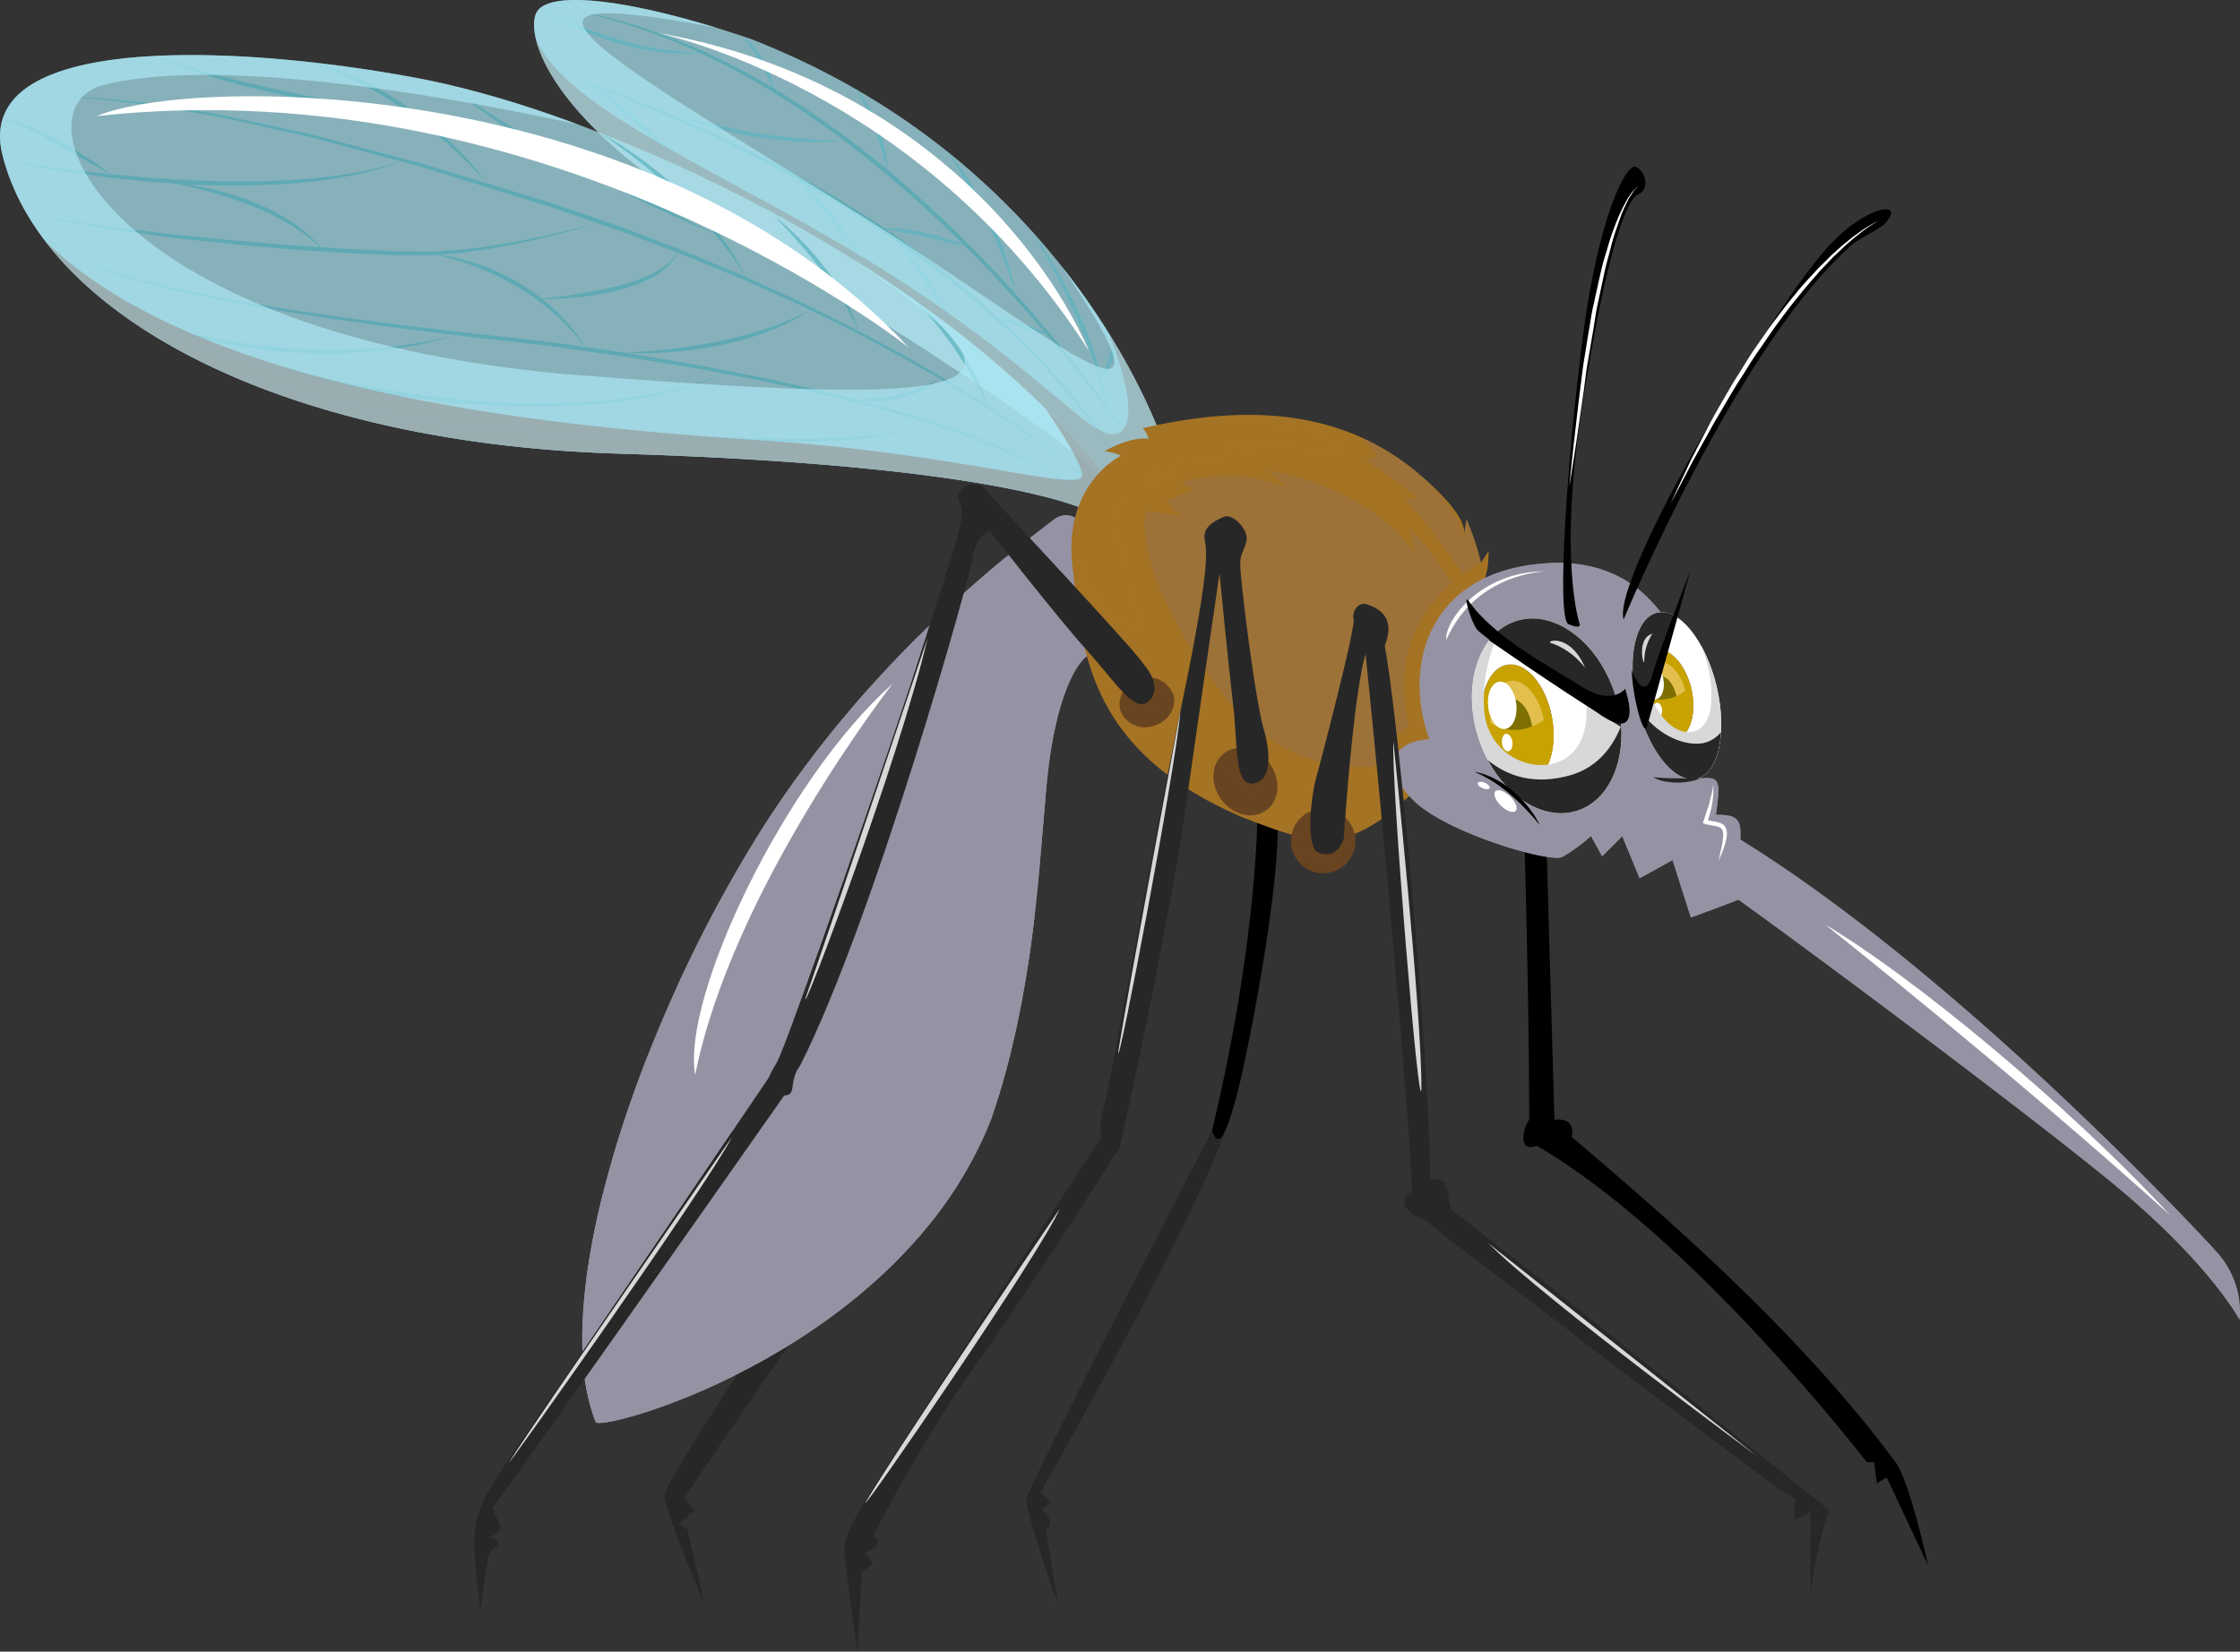 <svg xmlns="http://www.w3.org/2000/svg" width="420" height="309.728" viewBox="0 0 420 309.728">
  <rect x="0" y="0" width="420" height="309.728" fill="#333333" stroke="none"/>
  <g id="mos-white" transform="translate(-4208 -3182.24)">
    <path id="Path_162" data-name="Path 162" d="M4356.448,3433.66s-16.5,23.842-20.114,29.531l1.913,2.329-3.086,2.5,1.707.948,3.25,14.173s-7.759-18.122-7.537-20.514c.217-2.407,15-24.687,15-24.687Z" fill="#282727"/>
    <path id="Path_163" data-name="Path 163" d="M4497.949,3339.919l1.51,52.322s4.093-.761,3.242,3.205c15.221,13,41.63,35.209,60.866,61.189,2.716,4.138,5.933,19.122,5.933,19.122l-7.74-16.463-1.843,1.109-.531-3.964-1.37-.015s-32.66-42.426-61.9-59.328c-3.529,1.388-2.654-3.175-1.375-4.913-.077-25.453-.931-53.063-.931-53.063Z"/>
    <path id="Path_164" data-name="Path 164" d="M4435.245,3394.26s-33.143,63.863-34.81,69.154c.04,3.12,6,19.905,6,19.905l-2.374-14.433s2.39-.478-.717-3.555l1.681-1.539-1.931-1.687s26.826-46.923,34.361-66.936C4438.025,3392.22,4436.69,3391.9,4435.245,3394.26Z" fill="#282727"/>
    <path id="Path_165" data-name="Path 165" d="M4443.768,3334.841s.023,24.041-8.523,59.419c1.129,3.038,2.295,2.06,4.531-6.182s7.985-38.086,7.806-51.5A13.612,13.612,0,0,1,4443.768,3334.841Z"/>
    <path id="Path_166" data-name="Path 166" d="M4412.321,3282.425s-2.778-5.933-7.122-2.474c-4.349,3.442-34.637,25.06-56.6,61.4-21.99,36.353-37.846,85.518-28.869,107.619,2.644,1.485,57.276-14.091,74.1-56.819,8.455-24.725,8.959-48.912,10.549-64.174,1.606-15.265,5.711-22.558,8.561-23.356Z" fill="#9593a3"/>
    <g id="Group_57" data-name="Group 57" style="mix-blend-mode: multiply;isolation: isolate">
      <path id="Path_167" data-name="Path 167" d="M4384.15,3356.564c4.856,1.653-22.3,15.757-34.675-16.628,3.24-5.257,6.634-10.186,10.108-14.81C4361.414,3331.726,4367.482,3348.046,4384.15,3356.564Z" fill="#9593a3"/>
      <path id="Path_168" data-name="Path 168" d="M4391.251,3330.971c4.326,4.059-20.275,10.414-23.814-15.643,4.4-5.169,8.768-9.82,12.9-13.912C4380.012,3307.8,4380.858,3320.8,4391.251,3330.971Z" fill="#9593a3"/>
      <path id="Path_169" data-name="Path 169" d="M4362.92,3407.517c7.893,3.179-17.794,7.965-39.9-8.574,1.787-6.083,3.929-12.322,6.375-18.575C4334.237,3385.872,4348.171,3400.809,4362.92,3407.517Z" fill="#9593a3"/>
      <path id="Path_170" data-name="Path 170" d="M4377.045,3380.077c7.242,3.436-16.577,20.913-41.993-13.02,2.478-5.414,5.137-10.759,7.939-15.924C4346.282,3357.307,4355.368,3370.308,4377.045,3380.077Z" fill="#9593a3"/>
      <path id="Path_171" data-name="Path 171" d="M4317.938,3422.145a145.333,145.333,0,0,1,3.185-16.3c3.87,4.126,12.572,13.048,20.99,19.242C4347.689,3429.682,4335.082,3432.694,4317.938,3422.145Z" fill="#9593a3"/>
      <path id="Path_172" data-name="Path 172" d="M4401.945,3309.941c1.942,5.305-10.686,5.159-17.164-12.829,4.43-4.166,8.448-7.635,11.758-10.344C4397.046,3291.658,4398.478,3301.858,4401.945,3309.941Z" fill="#9593a3"/>
      <path id="Path_173" data-name="Path 173" d="M4377.454,3411.554c1.365-2.4,6.585-5.586,10.5-7.735a82.233,82.233,0,0,1-8.153,10.921C4377.916,3414.257,4376.469,3413.328,4377.454,3411.554Z" fill="#9593a3"/>
      <path id="Path_174" data-name="Path 174" d="M4345.55,3440.273c-13.54,6.73-24.673,9.341-25.82,8.7a39.21,39.21,0,0,1-2.494-13.273C4320.771,3439.313,4328.791,3443.9,4345.55,3440.273Z" fill="#9593a3"/>
      <path id="Path_175" data-name="Path 175" d="M4393.893,3382.351a19.425,19.425,0,0,1,3.889-3.907c-.716,3-1.527,6.039-2.439,9.084C4393.891,3386.169,4392.584,3384.249,4393.893,3382.351Z" fill="#9593a3"/>
      <path id="Path_176" data-name="Path 176" d="M4404.014,3331.97c-.182,1.892-.349,3.9-.52,5.994-.726-.627-1.5-1.33-2.227-2.061C4399.8,3334.44,4402.242,3332.855,4404.014,3331.97Z" fill="#9593a3"/>
      <path id="Path_177" data-name="Path 177" d="M4398.712,3357.994c1.167-1.394,2.341-2.97,3.314-4.371-.36,3.159-.783,6.423-1.313,9.778C4398.968,3362.257,4396.826,3360.229,4398.712,3357.994Z" fill="#9593a3"/>
    </g>
    <g id="Group_58" data-name="Group 58" style="mix-blend-mode: multiply;isolation: isolate">
      <path id="Path_178" data-name="Path 178" d="M4348.6,3341.353a201.965,201.965,0,0,1,22.13-29.812.327.327,0,0,0,.019.129c-29.416,31.718-44.748,92.762-33.161,82.26,11.593-10.52,32.326-51.773,50.021-96.437-3.19,16.553-17.131,77.148-30.862,94.977s-34.191,52.637-7.155,38.344,42.392-35.337,46.184-67.724c3.792-32.369,1.922-45.561,6.17-53.149a44.677,44.677,0,0,0,5.8-25.2,9.693,9.693,0,0,0-1.762-5.341c3.881-2.2,6.338,3.021,6.338,3.021l.619,22.2c-2.85.8-6.955,8.091-8.561,23.356-1.59,15.262-2.094,39.449-10.549,64.174-16.824,42.728-71.456,58.3-74.1,56.819C4310.753,3426.871,4326.609,3377.706,4348.6,3341.353Z" fill="#9593a3"/>
    </g>
    <g id="Group_66" data-name="Group 66">
      <path id="Path_179" data-name="Path 179" d="M4427.049,3267.91s-15.844-54.053-78.308-78.383c-22.324-7.57-38.434-9.443-40.275-4.669-1.86,4.766,3.4,20.543,34.289,38.958,33.175,19.765,65.228,40.568,74.7,50.329A35.109,35.109,0,0,1,4427.049,3267.91Z" fill="#abe7f4" opacity="0.7" style="mix-blend-mode: multiply;isolation: isolate"/>
      <g id="Group_59" data-name="Group 59" opacity="0.5">
        <path id="Path_180" data-name="Path 180" d="M4423.053,3269.428s-1.2-1.937-3.457-5.237c-2.288-3.291-5.587-7.965-9.827-13.354-2.142-2.668-4.468-5.579-7.037-8.555-2.536-3-5.314-6.082-8.24-9.214-2.963-3.1-6.066-6.288-9.334-9.381-.814-.782-1.636-1.544-2.465-2.336-.839-.761-1.677-1.522-2.529-2.293-1.674-1.534-3.426-3.02-5.159-4.494-1.745-1.5-3.571-2.874-5.343-4.324q-2.714-2.064-5.44-4.073c-1.856-1.274-3.654-2.611-5.523-3.81-.927-.6-1.844-1.191-2.757-1.783-.466-.3-.922-.587-1.374-.877-.478-.283-.925-.557-1.389-.829-1.86-1.083-3.647-2.215-5.491-3.137-1.841-.954-3.59-1.949-5.389-2.753-3.545-1.725-6.994-3.132-10.211-4.327-1.624-.57-3.171-1.114-4.65-1.621-1.513-.424-2.934-.828-4.286-1.19-1.331-.414-2.616-.663-3.8-.909s-2.259-.482-3.23-.684c-1.978-.323-3.533-.527-4.6-.688s-1.626-.228-1.626-.228.565.1,1.622.275,2.61.413,4.579.767c.957.236,2.043.5,3.216.761s2.435.551,3.759.982c1.328.4,2.757.831,4.247,1.276,1.459.541,3.006,1.086,4.614,1.678,3.183,1.244,6.595,2.679,10.1,4.442,1.787.823,3.525,1.82,5.337,2.8,1.831.958,3.6,2.081,5.444,3.153.467.283.931.555,1.389.827.444.306.907.593,1.358.881.912.592,1.819,1.184,2.749,1.8,1.833,1.194,3.631,2.531,5.473,3.8q2.7,2.005,5.4,4.084c1.771,1.448,3.564,2.83,5.289,4.321,1.749,1.472,3.5,2.941,5.172,4.475q1.272,1.137,2.523,2.277c.839.761,1.664,1.54,2.475,2.308,3.264,3.08,6.375,6.231,9.331,9.307,2.919,3.13,5.74,6.157,8.31,9.133,2.594,2.94,4.951,5.8,7.136,8.455,2.125,2.669,4.089,5.119,5.767,7.35,1.687,2.2,3.114,4.174,4.295,5.789C4421.8,3267.524,4423.053,3269.428,4423.053,3269.428Z" fill="#36a2ad"/>
        <path id="Path_181" data-name="Path 181" d="M4419.607,3272.19s-.223-.487-.689-1.367c-.228-.44-.518-.981-.884-1.607-.382-.62-.769-1.36-1.265-2.14s-1.078-1.658-1.668-2.607c-.632-.934-1.35-1.908-2.094-2.976-.385-.529-.765-1.076-1.185-1.627s-.861-1.11-1.315-1.68-.914-1.154-1.393-1.749-.958-1.231-1.49-1.809c-1.06-1.2-2.168-2.451-3.3-3.736-.567-.658-1.177-1.288-1.8-1.916-.62-.643-1.251-1.282-1.894-1.95-2.5-2.681-5.427-5.22-8.38-7.912-.735-.683-1.512-1.328-2.3-1.967-.8-.637-1.59-1.276-2.394-1.914-.791-.655-1.6-1.317-2.4-1.969s-1.606-1.333-2.475-1.935q-2.563-1.842-5.137-3.713c-.868-.619-1.724-1.239-2.581-1.861-.883-.612-1.795-1.159-2.691-1.755-1.8-1.128-3.593-2.291-5.4-3.418-.9-.564-1.779-1.163-2.693-1.68s-1.838-1.045-2.753-1.544c-1.835-1.032-3.658-2.049-5.455-3.048-.9-.5-1.779-1-2.674-1.49-.915-.457-1.81-.9-2.7-1.337-3.594-1.757-7.064-3.442-10.388-5.021-3.378-1.4-6.574-2.746-9.526-3.968-1.468-.613-2.88-1.213-4.239-1.767-1.366-.477-2.662-.93-3.9-1.371-2.447-.845-4.585-1.6-6.329-2.206-3.522-1.228-5.533-1.941-5.533-1.941l5.473,2.061c1.75.668,3.869,1.455,6.289,2.366,1.212.448,2.51.944,3.867,1.455q2.005.862,4.209,1.82c2.921,1.277,6.1,2.642,9.452,4.079,3.277,1.637,6.729,3.342,10.29,5.106.9.445,1.8.905,2.711,1.35.879.495,1.765.991,2.658,1.5,1.788,1.013,3.6,2.036,5.42,3.069q1.351.759,2.738,1.552c.913.513,1.778,1.119,2.682,1.682,1.771,1.137,3.566,2.3,5.353,3.429.9.579,1.813,1.125,2.678,1.731s1.729,1.237,2.585,1.857c1.726,1.224,3.436,2.453,5.143,3.668.859.59,1.658,1.272,2.465,1.923.8.635,1.62,1.282,2.412,1.938.8.634,1.59,1.276,2.376,1.915.8.624,1.583,1.25,2.31,1.923,2.931,2.7,5.884,5.183,8.42,7.812.64.651,1.291,1.285,1.913,1.912.634.61,1.251,1.224,1.817,1.882,1.146,1.282,2.267,2.514,3.335,3.685,1.089,1.18,1.994,2.41,2.929,3.515.471.565.918,1.109,1.35,1.638s.823,1.078,1.215,1.59c.768,1.047,1.5,2,2.157,2.93.629.924,1.191,1.776,1.709,2.551.54.769.942,1.5,1.334,2.118s.677,1.133.914,1.57C4419.384,3271.7,4419.607,3272.19,4419.607,3272.19Z" fill="#36a2ad"/>
      </g>
      <g id="Group_60" data-name="Group 60" opacity="0.5">
        <path id="Path_182" data-name="Path 182" d="M4401.782,3226.071s.265.473.76,1.33,1.138,2.1,1.951,3.58,1.69,3.225,2.615,5.1c.487.935.926,1.923,1.412,2.915.47,1,.918,2.015,1.384,3.042.436,1.021.9,2.05,1.3,3.065.393,1.032.833,2.023,1.184,3.01s.732,1.931,1.006,2.849c.3.911.6,1.777.826,2.576.21.815.419,1.558.62,2.217.185.66.289,1.239.4,1.729.219.946.347,1.506.347,1.506s-.054-.564-.2-1.548c-.075-.471-.123-1.08-.255-1.755-.147-.674-.28-1.437-.469-2.259s-.462-1.711-.694-2.641c-.252-.94-.6-1.9-.921-2.92-.324-.991-.725-2.008-1.111-3.057-.4-1.03-.861-2.063-1.3-3.1-.934-2.054-1.9-4.1-2.9-5.957s-2-3.551-2.87-5C4403.132,3227.875,4401.782,3226.071,4401.782,3226.071Z" fill="#4bb3c4"/>
        <path id="Path_183" data-name="Path 183" d="M4416.969,3246.477s-.2.411-.415,1.019c-.107.3-.232.661-.363,1.039s-.259.77-.4,1.164a21.494,21.494,0,0,1-.843,2.135c-.062.153-.152.266-.205.384a2.5,2.5,0,0,1-.175.287c-.1.163-.165.254-.165.254s.109-.045.274-.134a1.373,1.373,0,0,0,.3-.2c.088-.1.227-.182.339-.318a2.936,2.936,0,0,0,.356-.426,3.6,3.6,0,0,0,.332-.509c.1-.19.224-.376.3-.574.073-.215.162-.416.24-.632a8.861,8.861,0,0,0,.459-2.371A5.253,5.253,0,0,0,4416.969,3246.477Z" fill="#4bb3c4"/>
        <path id="Path_184" data-name="Path 184" d="M4385.516,3210.392s.263.4.715,1.1,1.057,1.709,1.781,2.93c.745,1.215,1.551,2.668,2.4,4.214.428.786.864,1.6,1.3,2.412.413.833.873,1.671,1.257,2.527.418.849.845,1.693,1.2,2.542.375.861.767,1.686,1.083,2.5.335.826.7,1.616.965,2.372s.574,1.471.778,2.158c.205.668.441,1.286.606,1.832.169.564.3,1.044.415,1.444.24.8.383,1.244.383,1.244s-.084-.466-.227-1.288c-.074-.41-.166-.9-.271-1.484-.138-.554-.288-1.2-.465-1.887s-.428-1.425-.667-2.217-.525-1.607-.844-2.438c-.313-.847-.655-1.7-1.041-2.541-.363-.88-.783-1.743-1.184-2.595-.852-1.72-1.756-3.4-2.662-4.941-.9-1.527-1.844-2.927-2.63-4.1-.807-1.186-1.544-2.122-2.058-2.78S4385.516,3210.392,4385.516,3210.392Z" fill="#4bb3c4"/>
        <path id="Path_185" data-name="Path 185" d="M4368.546,3198.872s.139.227.356.629c.1.208.253.433.381.723s.3.6.485.947.34.738.541,1.125c.173.411.394.827.563,1.269s.381.9.574,1.367c.216.46.375.966.547,1.436s.363.969.545,1.45c.146.48.28.961.424,1.412.145.477.284.913.415,1.337.151.417.22.829.325,1.2.169.769.342,1.389.465,1.829l.193.687s-.012-.248-.035-.7-.087-1.118-.172-1.9a8.451,8.451,0,0,0-.189-1.252c-.1-.45-.2-.911-.312-1.383-.118-.488-.219-.992-.385-1.48s-.348-.974-.517-1.474a13.874,13.874,0,0,0-.586-1.453c-.219-.474-.44-.933-.635-1.382-.218-.446-.475-.848-.708-1.243a11.541,11.541,0,0,0-.658-1.092c-.22-.309-.441-.6-.629-.862s-.371-.476-.509-.66A4.557,4.557,0,0,0,4368.546,3198.872Z" fill="#4bb3c4"/>
        <path id="Path_186" data-name="Path 186" d="M4404.939,3245.079a16.43,16.43,0,0,0-1.568-.765c-.949-.432-2.246-.929-3.547-1.383-1.3-.419-2.644-.8-3.655-1.023s-1.711-.322-1.711-.322.614.332,1.564.749c.948.432,2.235.934,3.547,1.382,1.3.422,2.644.8,3.656,1.026S4404.939,3245.079,4404.939,3245.079Z" fill="#4bb3c4"/>
        <path id="Path_187" data-name="Path 187" d="M4389.724,3228.645s-.97-.487-2.479-1.059a44,44,0,0,0-5.683-1.673c-.52-.124-1.054-.212-1.574-.332s-1.03-.187-1.53-.255c-1.011-.119-1.929-.276-2.752-.3-.8-.058-1.471-.065-1.938-.082s-.745-.014-.745-.014.255.062.713.17c.472.091,1.12.237,1.916.37s1.69.375,2.679.558,2.012.447,3.053.673c1.051.2,2.071.491,3.058.689.974.231,1.88.452,2.655.637C4388.673,3228.4,4389.724,3228.645,4389.724,3228.645Z" fill="#4bb3c4"/>
        <path id="Path_188" data-name="Path 188" d="M4357.176,3215.253s3.248,4.076,6.5,8.156c.409.508.8,1.037,1.193,1.55s.783,1,1.153,1.474c.7,1.008,1.382,1.9,1.957,2.69.544.826.983,1.5,1.3,1.981s.5.75.5.75-.11-.31-.357-.82c-.263-.5-.584-1.277-1.052-2.142-.511-.835-1.1-1.827-1.781-2.87-.348-.5-.714-1.018-1.095-1.534s-.772-1.06-1.17-1.573c-.844-1.011-1.639-2.051-2.484-2.942-.811-.931-1.61-1.76-2.292-2.461-.676-.717-1.29-1.256-1.7-1.66C4357.426,3215.464,4357.176,3215.253,4357.176,3215.253Z" fill="#4bb3c4"/>
        <path id="Path_189" data-name="Path 189" d="M4375.813,3226.958s.7,1,1.756,2.55c.524.758,1.146,1.655,1.8,2.6.674.937,1.339,1.969,2.036,2.992.364.492.675,1.026,1.007,1.53s.657,1,.97,1.479c.6.989,1.14,1.923,1.631,2.706.243.392.408.774.594,1.11s.336.618.463.866c.245.464.416.742.416.742s-.1-.3-.274-.814c-.084-.257-.205-.564-.332-.917s-.257-.773-.437-1.212c-.217-.4-.438-.858-.677-1.341s-.47-1-.78-1.5-.6-1-.916-1.537c-.338-.5-.637-1.055-.989-1.567-.367-.505-.718-1.014-1.076-1.507-.335-.517-.706-.992-1.058-1.444-.716-.925-1.4-1.759-2.026-2.459C4376.708,3227.821,4375.813,3226.958,4375.813,3226.958Z" fill="#4bb3c4"/>
        <path id="Path_190" data-name="Path 190" d="M4347.354,3189.143s.4.6,1.016,1.5c.315.444.628.981,1.022,1.522.166.28.338.588.544.889.169.294.385.59.537.9.189.3.362.611.524.921a7.538,7.538,0,0,1,.49.9c.284.6.627,1.147.813,1.645.408.982.76,1.642.76,1.642s-.081-.7-.328-1.795a2.957,2.957,0,0,0-.25-.85c-.1-.3-.22-.621-.356-.94a5.185,5.185,0,0,0-.431-.961c-.177-.324-.343-.648-.525-.967-.37-.64-.8-1.231-1.21-1.8a14.754,14.754,0,0,0-1.244-1.4A9.135,9.135,0,0,0,4347.354,3189.143Z" fill="#4bb3c4"/>
        <path id="Path_191" data-name="Path 191" d="M4339.987,3192.036s-.511.039-1.39.019c-.448-.007-.99-.021-1.591-.058-.617-.036-1.321-.108-2.066-.165-.752-.1-1.558-.172-2.421-.318-.849-.118-1.744-.3-2.682-.465-.919-.159-1.857-.431-2.834-.633-.945-.253-1.923-.5-2.892-.779-.957-.3-1.932-.555-2.864-.905-.927-.334-1.869-.62-2.733-.957l-2.547-.994c-.8-.323-1.541-.665-2.246-.974s-1.333-.562-1.884-.838c-.568-.27-1.035-.513-1.439-.7-.8-.368-1.262-.581-1.262-.581s.427.265,1.18.723c.4.231.852.5,1.385.813.531.344,1.147.645,1.823.992s1.409.731,2.208,1.1c.8.355,1.644.727,2.509,1.107.888.361,1.809.7,2.76,1.053s1.922.622,2.887.93c.98.273,1.969.517,2.946.764.972.2,1.945.434,2.888.558a27.42,27.42,0,0,0,2.729.361c.872.1,1.7.135,2.454.19a35.37,35.37,0,0,0,3.691-.067C4339.481,3192.135,4339.987,3192.036,4339.987,3192.036Z" fill="#4bb3c4"/>
        <path id="Path_192" data-name="Path 192" d="M4366.611,3208.5s-.534.013-1.448.017c-.474,0-1.024.02-1.672-.021-.63-.017-1.352-.052-2.134-.056-.792-.059-1.642-.12-2.538-.2-.451-.021-.907-.055-1.373-.09-.48-.057-.959-.116-1.45-.173-.964-.115-1.975-.234-3-.333-1.024-.144-2.058-.343-3.081-.5-1.043-.169-2.077-.31-3.085-.517-1.011-.224-2.008-.434-2.964-.626s-1.881-.393-2.781-.587c-.876-.172-1.679-.436-2.446-.635-1.526-.406-2.8-.718-3.69-.943s-1.405-.348-1.405-.348.478.179,1.37.491c.852.3,2.09.751,3.592,1.236.766.232,1.565.543,2.445.772s1.806.457,2.764.7,1.946.479,2.96.713c1.024.2,2.073.355,3.1.543,1.055.148,2.089.35,3.116.462s2.058.2,3.046.276c.49.056.976.1,1.443.132.484.012.959.012,1.407.02.9.031,1.759.042,2.551.058,1.587-.057,2.9-.114,3.815-.221C4366.086,3208.586,4366.611,3208.5,4366.611,3208.5Z" fill="#4bb3c4"/>
        <path id="Path_193" data-name="Path 193" d="M4317.344,3197.322s.3.242.834.643,1.262,1.013,2.157,1.712c.447.335.919.738,1.421,1.147s1.033.836,1.589,1.292,1.093.926,1.671,1.4,1.142.956,1.706,1.482c.567.495,1.139.989,1.685,1.472.569.481,1.1.986,1.618,1.478s1.035.928,1.525,1.355.927.869,1.314,1.264c.809.8,1.506,1.448,1.993,1.908.483.443.776.7.776.7s-.248-.3-.656-.812c-.424-.5-1.024-1.259-1.784-2.114a16.176,16.176,0,0,0-1.237-1.36c-.46-.465-.927-.974-1.436-1.468s-1.007-1.055-1.591-1.528c-.551-.5-1.127-1.007-1.686-1.519s-1.154-1-1.74-1.457-1.166-.921-1.733-1.356c-.555-.452-1.135-.825-1.66-1.213-.532-.37-1.038-.734-1.509-1.048C4318.7,3198.041,4317.344,3197.322,4317.344,3197.322Z" fill="#4bb3c4"/>
      </g>
      <g id="Group_61" data-name="Group 61">
        <path id="Path_194" data-name="Path 194" d="M4308.466,3184.858c1.659-4.307,14.944-3.2,33.92,2.6-9.924-1.9-19.079-3.195-23.036-2.53-10.561,1.782,20.191,18.765,53.673,40,33.262,21.089,58.741,43.527,34.055,7.284,15.077,19,19.971,35.694,19.971,35.694a35.109,35.109,0,0,0-9.6,6.235c-9.469-9.761-41.522-30.564-74.7-50.329C4311.868,3205.4,4306.606,3189.624,4308.466,3184.858Z" fill="#abe7f4" opacity="0.7" style="mix-blend-mode: multiply;isolation: isolate"/>
      </g>
      <g id="Group_62" data-name="Group 62" opacity="0.7" style="mix-blend-mode: multiply;isolation: isolate">
        <path id="Path_195" data-name="Path 195" d="M4369.56,3230.34c34.023,20.564,43.568,35.782,48.291,33.035s-1.836-18.177-1.836-18.177l.158-.015c8.012,13.033,10.876,22.727,10.876,22.727a35.109,35.109,0,0,0-9.6,6.235c-9.469-9.761-41.522-30.564-74.7-50.329-24.591-14.654-32.928-27.625-34.384-34.729C4313.311,3202.326,4341.648,3213.454,4369.56,3230.34Z" fill="#979d9e" opacity="0.7" style="mix-blend-mode: multiply;isolation: isolate"/>
      </g>
      <path id="Path_196" data-name="Path 196" d="M4412.6,3278.339s-14.311-8.761-88.5-11.029c-64.29-1.951-108.4-26.36-115.69-56.218-5.632-23.943,48.63-20,79.781-13.831,31.134,6.172,96.582,33.573,129.265,76.884Z" fill="#abe7f4" opacity="0.7" style="mix-blend-mode: multiply;isolation: isolate"/>
      <g id="Group_63" data-name="Group 63" opacity="0.5">
        <path id="Path_197" data-name="Path 197" d="M4413.6,3277.034a13.01,13.01,0,0,0-1.644-1.635c-.582-.487-1.3-1.058-2.2-1.7-.91-.6-1.92-1.36-3.157-2.056-.6-.363-1.247-.733-1.917-1.124-.688-.386-1.414-.747-2.162-1.146-.761-.383-1.537-.816-2.369-1.209-.835-.373-1.7-.77-2.6-1.169-1.768-.856-3.73-1.6-5.783-2.421-2.043-.866-4.23-1.591-6.517-2.377-1.151-.39-2.307-.821-3.512-1.2s-2.433-.728-3.683-1.122c-1.242-.364-2.508-.75-3.81-1.144-1.273-.37-2.617-.708-3.949-1.062s-2.71-.725-4.068-1.072c-.691-.194-1.4-.366-2.09-.558-.693-.161-1.4-.32-2.111-.494-2.837-.644-5.729-1.318-8.678-1.992-2.961-.612-5.988-1.191-9.041-1.8-1.53-.316-3.065-.613-4.591-.914-1.555-.263-3.115-.523-4.69-.794-3.13-.533-6.285-1.076-9.446-1.615l-9.559-1.378c-6.383-.988-12.826-1.531-19.119-2.264-3.14-.365-6.276-.734-9.357-1.09q-4.639-.572-9.139-1.137c-2.99-.409-5.936-.8-8.813-1.2-2.88-.427-5.691-.812-8.428-1.264-5.454-.878-10.633-1.761-15.36-2.752-4.737-.96-9.03-2.029-12.813-3.077-1.869-.577-3.636-1.06-5.231-1.669-.8-.294-1.579-.537-2.3-.841s-1.381-.591-2.037-.868c-.665-.244-1.243-.572-1.827-.839-.536-.282-1.072-.545-1.554-.8-.942-.552-1.756-1.022-2.383-1.44-1.239-.871-1.876-1.347-1.876-1.347s.637.476,1.857,1.382c.637.415,1.425.892,2.359,1.478.49.262,1.011.532,1.567.823.551.274,1.138.615,1.791.878s1.331.577,2.045.9c.711.3,1.494.56,2.277.876,1.6.619,3.362,1.136,5.231,1.756,3.763,1.1,8.065,2.239,12.813,3.2,4.729,1.035,9.9,1.948,15.365,2.852,2.726.454,5.555.864,8.428,1.306q4.307.623,8.814,1.26c3,.378,6.038.79,9.129,1.186q4.632.547,9.357,1.133c6.318.757,12.714,1.34,19.085,2.349q4.786.66,9.563,1.33c3.157.526,6.315,1.036,9.442,1.559,1.58.269,3.131.518,4.676.783s3.084.578,4.6.863c3.051.6,6.068,1.167,9.033,1.775,2.945.659,5.844,1.318,8.674,1.938.7.173,1.418.329,2.117.489.7.176,1.389.355,2.06.538,1.4.35,2.737.7,4.1,1.049,1.332.356,2.669.665,3.946,1.049,1.292.379,2.555.754,3.8,1.117s2.5.743,3.675,1.095c1.221.37,2.374.788,3.517,1.168,2.3.766,4.489,1.5,6.52,2.33,2.072.786,4.026,1.5,5.8,2.323.9.4,1.772.769,2.606,1.143s1.617.795,2.389,1.172c.749.383,1.493.724,2.166,1.1s1.339.754,1.941,1.1c1.238.663,2.261,1.4,3.185,1.99.906.635,1.64,1.187,2.223,1.678A12.968,12.968,0,0,1,4413.6,3277.034Z" fill="#36a2ad"/>
        <path id="Path_198" data-name="Path 198" d="M4415.725,3275.606s-2.466-2.44-7.221-6.217c-1.18-.946-2.5-1.985-3.97-3.058-.733-.553-1.491-1.128-2.273-1.71-.8-.577-1.649-1.157-2.5-1.763-.857-.622-1.755-1.245-2.666-1.9-.931-.615-1.9-1.265-2.879-1.911s-2.008-1.324-3.046-2.012c-1.053-.64-2.134-1.318-3.246-2-1.095-.686-2.227-1.379-3.373-2.082-1.162-.7-2.358-1.375-3.578-2.072s-2.443-1.408-3.687-2.131-2.573-1.4-3.882-2.1c-2.631-1.4-5.3-2.9-8.121-4.243-1.381-.7-2.81-1.4-4.243-2.109-.694-.37-1.415-.715-2.141-1.076-.733-.344-1.468-.674-2.2-1.019-2.956-1.339-5.948-2.741-9-4.1q-4.619-1.959-9.343-3.931c-3.153-1.3-6.379-2.488-9.594-3.74-1.607-.589-3.2-1.271-4.845-1.821l-4.914-1.7-4.911-1.684c-.818-.275-1.629-.569-2.457-.841l-2.488-.759c-3.293-.993-6.574-2-9.835-3q-4.893-1.481-9.685-2.945c-.8-.251-1.6-.488-2.375-.731-.806-.234-1.607-.426-2.408-.644-1.588-.418-3.175-.837-4.745-1.257-3.143-.827-6.235-1.64-9.246-2.429-1.515-.391-3.01-.789-4.485-1.178-1.5-.323-2.972-.652-4.424-.96-2.91-.638-5.736-1.242-8.473-1.841-1.364-.3-2.7-.58-4.031-.877-1.34-.218-2.644-.432-3.921-.653-5.132-.821-9.825-1.688-14.043-1.992-2.088-.2-4.049-.426-5.875-.584-1.831-.066-3.505-.115-5.013-.185-.759-.025-1.482-.045-2.152-.063-.68.011-1.314.041-1.9.055-1.163.045-2.158.086-2.985.109-1.611.139-2.475.218-2.475.218s.867-.066,2.475-.175c.818-.035,1.811-.044,2.993-.079.59,0,1.212-.013,1.887-.04.679.047,1.391.088,2.15.113,1.51.081,3.182.163,5,.26,1.814.175,3.768.415,5.857.661,4.212.366,8.871,1.3,14,2.137,1.266.224,2.586.433,3.911.658,1.317.3,2.659.59,4.023.891,2.736.614,5.555,1.237,8.454,1.9,1.455.318,2.915.653,4.4.965,1.479.4,2.973.8,4.483,1.208,3,.808,6.094,1.636,9.214,2.484,1.572.405,3.157.838,4.744,1.253.792.224,1.59.432,2.386.669s1.59.49,2.389.74c3.186.981,6.405,2,9.67,2.994,3.238,1.023,6.525,2.033,9.824,3.069l2.457.753c.814.262,1.64.565,2.446.843l4.9,1.7,4.91,1.684c1.638.537,3.242,1.184,4.853,1.787,3.211,1.239,6.446,2.4,9.6,3.682,3.137,1.3,6.26,2.6,9.337,3.874,3.061,1.339,6.049,2.731,9.022,4.066.717.332,1.454.647,2.176.994s1.448.706,2.154,1.058c1.443.71,2.851,1.4,4.249,2.092,2.827,1.332,5.493,2.812,8.137,4.2,1.3.7,2.609,1.362,3.863,2.079s2.495,1.425,3.71,2.11c1.2.7,2.412,1.358,3.57,2.041,1.167.715,2.276,1.412,3.39,2.081s2.195,1.33,3.248,1.97c1.043.689,2.054,1.34,3.055,1.98.994.657,1.955,1.279,2.9,1.891.913.618,1.818,1.242,2.693,1.827.87.6,1.711,1.17,2.506,1.735.8.592,1.578,1.13,2.311,1.682,1.482,1.056,2.805,2.08,4,3.006C4413.213,3273.207,4415.725,3275.606,4415.725,3275.606Z" fill="#36a2ad"/>
        <path id="Path_199" data-name="Path 199" d="M4382.4,3261.439a1.583,1.583,0,0,1-.352.188c-.24.1-.583.3-1.058.458-.495.139-1.075.359-1.793.546-.71.17-1.532.357-2.451.568-.943.145-1.977.316-3.1.5s-2.365.231-3.675.389c-.668.054-1.332.121-2.027.182-.7.035-1.425.058-2.158.087-1.483.056-3.031.148-4.652.188-1.633,0-3.329,0-5.077,0-.862,0-1.757-.012-2.66-.011-.916-.027-1.822-.039-2.75-.064-3.726-.1-7.647-.217-11.714-.311s-8.26-.254-12.519-.4c-4.255-.189-8.586-.343-12.9-.6-2.174-.117-4.329-.229-6.487-.351-2.15-.156-4.3-.309-6.42-.459-4.243-.355-8.427-.729-12.419-1.362-4-.6-7.865-1.406-11.492-2.185-3.626-.8-7.058-1.6-10.2-2.432-1.575-.374-3.075-.814-4.493-1.2-1.438-.384-2.791-.749-4.057-1.136s-2.436-.744-3.532-1.06c-1.08-.366-2.08-.693-2.98-.991-1.811-.578-3.188-1.156-4.145-1.5-.946-.36-1.448-.561-1.448-.561s.5.214,1.444.591,2.3.972,4.094,1.6c.909.309,1.881.66,2.969,1.053,1.082.351,2.254.734,3.514,1.14s2.6.816,4.026,1.234,2.918.873,4.5,1.278c3.134.858,6.545,1.715,10.17,2.569,3.66.816,7.478,1.677,11.525,2.283,4.026.653,8.2,1.058,12.47,1.437,2.119.148,4.273.317,6.423.474,2.158.121,4.32.257,6.493.392,4.33.229,8.657.366,12.919.539,4.262.115,8.478.268,12.532.337,4.063.125,7.993.168,11.715.211.942.016,1.844.015,2.752.03.9-.015,1.808-.031,2.684-.024,1.745-.029,3.446-.031,5.077-.056,1.624-.07,3.169-.175,4.664-.252.725-.056,1.459-.1,2.153-.143.707-.08,1.367-.16,2.031-.228,1.314-.188,2.557-.255,3.68-.48,1.116-.208,2.163-.4,3.1-.555.911-.24,1.741-.458,2.451-.628.711-.213,1.3-.439,1.777-.6s.835-.366,1.07-.476A1.986,1.986,0,0,0,4382.4,3261.439Z" fill="#36a2ad"/>
        <path id="Path_200" data-name="Path 200" d="M4283.631,3212.224a26.189,26.189,0,0,1-3.057,1.05c-.974.3-2.187.58-3.6.9-.687.132-1.435.269-2.224.429-.8.12-1.633.264-2.5.4s-1.779.26-2.734.366c-.933.1-1.907.236-2.906.325-2.023.135-4.136.339-6.345.41-1.1.039-2.215.085-3.338.147-1.131-.01-2.286,0-3.44.012-2.321.041-4.665-.06-7-.133-2.356-.023-4.7-.2-7.016-.337-1.157-.06-2.3-.113-3.428-.212s-2.256-.2-3.34-.312c-2.2-.215-4.322-.349-6.327-.6l-5.663-.672c-1.749-.193-3.364-.438-4.784-.634s-2.64-.375-3.664-.519c-2.05-.271-3.223-.432-3.223-.432s1.173.2,3.181.593c1.03.187,2.25.41,3.671.649,1.41.259,3,.573,4.749.794,1.76.251,3.664.52,5.656.792,2.007.329,4.134.5,6.324.739,1.111.1,2.227.221,3.358.336s2.285.162,3.436.238c2.328.153,4.671.357,7.031.394s4.725.132,7.053.074c1.156-.026,2.31-.039,3.444-.059,1.127-.049,2.256-.11,3.355-.152,2.225-.073,4.344-.339,6.367-.535,1.012-.107,1.976-.258,2.924-.388s1.856-.253,2.745-.427c.856-.167,1.706-.315,2.478-.471.792-.193,1.533-.356,2.244-.527,1.383-.369,2.595-.694,3.568-1.042.992-.321,1.738-.634,2.243-.836C4283.372,3212.354,4283.631,3212.224,4283.631,3212.224Z" fill="#36a2ad"/>
        <path id="Path_201" data-name="Path 201" d="M4268.576,3229.293s-.074-.1-.2-.3a10.177,10.177,0,0,0-.629-.8c-.289-.35-.663-.735-1.1-1.177a19.957,19.957,0,0,0-1.527-1.384c-.6-.486-1.26-.983-1.977-1.48s-1.493-.991-2.307-1.461c-.838-.448-1.684-.969-2.595-1.369-.907-.428-1.814-.858-2.775-1.21l-1.4-.558c-.483-.177-.97-.324-1.44-.474-.933-.317-1.864-.62-2.79-.85-.921-.249-1.8-.492-2.653-.669-.86-.159-1.648-.326-2.39-.475s-1.436-.249-2.051-.317c-.6-.083-1.137-.156-1.57-.212-.875-.11-1.366-.166-1.366-.166s.489.114,1.335.323,2.1.438,3.556.816c.721.2,1.505.4,2.354.617.83.213,1.683.51,2.586.76s1.816.592,2.749.909c.463.166.934.318,1.4.483l1.39.563c.942.344,1.845.76,2.738,1.178.9.37,1.747.845,2.577,1.267.81.456,1.614.885,2.336,1.337s1.409.9,2.006,1.336c.615.439,1.156.88,1.63,1.251.466.405.859.755,1.169,1.054C4268.249,3228.91,4268.576,3229.293,4268.576,3229.293Z" fill="#36a2ad"/>
        <path id="Path_202" data-name="Path 202" d="M4320.23,3224.066s-1.646.446-4.51,1.129c-1.425.37-3.185.759-5.2,1.19-.99.248-2.078.431-3.207.66-1.142.2-2.323.485-3.559.684s-2.556.418-3.9.648c-1.336.211-2.752.339-4.186.532-1.439.212-2.918.285-4.424.365-.773.051-1.528.1-2.3.155-.757,0-1.549-.012-2.357-.024-1.579-.018-3.188,0-4.81-.065s-3.261-.155-4.923-.24c-3.323-.108-6.683-.386-10.057-.613-3.362-.187-6.729-.492-10.041-.765-1.657-.133-3.313-.277-4.923-.405-1.617-.155-3.223-.33-4.8-.482-3.146-.321-6.2-.565-9.075-.932-2.884-.335-5.622-.669-8.135-.96-2.5-.369-4.8-.688-6.837-.98-1.012-.162-1.972-.264-2.843-.437s-1.682-.345-2.4-.484c-2.9-.569-4.551-.879-4.551-.879s1.633.376,4.52,1.035c.714.173,1.521.347,2.389.535.866.217,1.83.333,2.845.508,2.032.352,4.321.735,6.827,1.148,2.513.335,5.23.718,8.115,1.1,2.876.41,5.929.713,9.079,1.049,1.564.17,3.166.332,4.8.5,1.613.142,3.259.291,4.918.449,3.317.275,6.686.608,10.069.8,3.367.2,6.737.475,10.076.579,1.648.057,3.3.143,4.942.205s3.239.014,4.818.032c.8,0,1.567.036,2.379,0,.773-.051,1.555-.108,2.312-.155,1.53-.116,3.011-.221,4.46-.462,1.44-.212,2.849-.369,4.2-.6,1.344-.243,2.641-.488,3.885-.717,2.5-.492,4.765-1.007,6.768-1.478,1.992-.515,3.747-.945,5.175-1.345,1.424-.369,2.533-.709,3.285-.937C4319.817,3224.181,4320.23,3224.066,4320.23,3224.066Z" fill="#36a2ad"/>
        <path id="Path_203" data-name="Path 203" d="M4335.053,3229.135a1.622,1.622,0,0,1-.093.307,4.832,4.832,0,0,1-.413.8,6.166,6.166,0,0,1-.909,1.055,4.443,4.443,0,0,1-.645.568,6.611,6.611,0,0,1-.745.565c-.289.186-.559.38-.864.569-.309.159-.645.343-.986.513-.667.364-1.425.637-2.173.979-.789.267-1.592.579-2.429.814s-1.684.517-2.554.7c-.875.2-1.736.413-2.594.593-.877.156-1.722.32-2.541.474s-1.632.249-2.385.37c-.769.128-1.479.238-2.152.336-1.328.135-2.436.312-3.211.4-.784.115-1.229.178-1.229.178l1.228-.016c.791-.028,1.919-.049,3.267-.113.668-.054,1.4-.126,2.169-.191.765-.081,1.592-.1,2.421-.264.838-.13,1.707-.269,2.577-.409.867-.167,1.759-.373,2.644-.56.881-.2,1.745-.506,2.594-.759s1.656-.6,2.463-.9c.778-.366,1.527-.709,2.2-1.106.323-.21.656-.406.958-.61s.591-.432.861-.626a5.245,5.245,0,0,0,.737-.652,4,4,0,0,0,.606-.644,7.056,7.056,0,0,0,.816-1.18,3.587,3.587,0,0,0,.333-.878A1.606,1.606,0,0,0,4335.053,3229.135Z" fill="#36a2ad"/>
        <path id="Path_204" data-name="Path 204" d="M4317.879,3247.645s-.244-.5-.757-1.316c-.274-.4-.575-.9-.991-1.43-.2-.271-.409-.554-.645-.861-.244-.288-.49-.589-.756-.9-.532-.638-1.161-1.293-1.814-1.973a26.838,26.838,0,0,0-2.2-2.026c-.406-.332-.8-.682-1.211-1s-.865-.65-1.3-.97c-.869-.663-1.833-1.212-2.748-1.815-.956-.563-1.956-1.056-2.9-1.578-.993-.466-1.98-.869-2.935-1.3-.961-.354-1.922-.663-2.814-.977s-1.784-.482-2.574-.721a22.255,22.255,0,0,0-2.185-.485c-.673-.11-1.247-.215-1.72-.291-.945-.153-1.5-.221-1.5-.221s.541.132,1.456.38c.474.1,1.039.259,1.675.423.661.127,1.363.405,2.139.633.787.269,1.649.473,2.52.837.869.335,1.787.718,2.742,1.09.907.429,1.875.869,2.832,1.328.934.526,1.9,1.012,2.838,1.582.906.591,1.88,1.091,2.712,1.749.449.32.889.61,1.312.923s.824.646,1.209.97c.826.614,1.548,1.288,2.255,1.892.682.639,1.326,1.246,1.883,1.849s1.071,1.138,1.5,1.657c.448.483.788.952,1.1,1.324C4317.569,3247.182,4317.879,3247.645,4317.879,3247.645Z" fill="#36a2ad"/>
        <path id="Path_205" data-name="Path 205" d="M4299.443,3216.733s-.355-.523-1.046-1.4c-.342-.436-.771-.956-1.28-1.554s-1.07-1.26-1.738-1.95c-.639-.713-1.365-1.444-2.148-2.218s-1.625-1.564-2.516-2.368c-.931-.764-1.85-1.606-2.844-2.367s-1.984-1.568-3.05-2.294c-.532-.37-1.037-.748-1.583-1.085-.524-.342-1.065-.683-1.6-1.021-1.049-.684-2.138-1.27-3.193-1.852-1.029-.618-2.095-1.075-3.086-1.555-.5-.231-.977-.453-1.452-.679-.47-.192-.938-.374-1.394-.559-.9-.342-1.7-.667-2.434-.921-.746-.223-1.4-.425-1.92-.592-1.065-.309-1.694-.489-1.694-.489s.6.232,1.632.64c.513.2,1.147.437,1.88.721.706.309,1.5.7,2.363,1.078.436.173.9.386,1.353.6.453.229.924.485,1.41.733.957.5,1.976,1.022,3.01,1.638,1.017.589,2.085,1.182,3.127,1.885.52.329,1.05.67,1.575,1.015s1.038.733,1.555,1.092c1.046.717,2.046,1.476,3.045,2.235s1.907,1.559,2.84,2.308c.892.789,1.78,1.521,2.578,2.261s1.559,1.436,2.228,2.108c1.377,1.322,2.468,2.472,3.221,3.3S4299.443,3216.733,4299.443,3216.733Z" fill="#36a2ad"/>
        <path id="Path_206" data-name="Path 206" d="M4285.492,3203.864s-3.042-.529-7.621-1.339c-2.276-.4-4.933-.919-7.787-1.457s-5.883-1.129-8.889-1.8c-1.526-.3-3.031-.654-4.517-.979s-2.926-.693-4.328-1.03c-1.409-.361-2.768-.71-4.05-1.048-1.293-.321-2.478-.687-3.61-1.01-1.106-.312-2.115-.669-3.016-.935-.9-.283-1.673-.556-2.307-.8-1.269-.461-2-.731-2-.731s.714.321,1.936.881c.626.271,1.391.606,2.278.922.88.333,1.868.739,2.981,1.1s2.289.754,3.571,1.138,2.614.8,4.034,1.158,2.851.758,4.343,1.084c1.478.359,2.992.722,4.5,1.04,3.041.632,6.08,1.191,8.947,1.7,1.419.271,2.824.471,4.124.671,1.316.2,2.571.377,3.718.548,2.29.323,4.227.524,5.562.683C4284.72,3203.814,4285.492,3203.864,4285.492,3203.864Z" fill="#36a2ad"/>
        <path id="Path_207" data-name="Path 207" d="M4344,3252.075s-.391.2-1.147.513c-.363.191-.839.353-1.386.567s-1.194.452-1.92.67c-1.443.509-3.22.962-5.282,1.494-2.082.421-4.406.967-7,1.291-2.561.466-5.386.648-8.352.929-1.494.12-3.039.124-4.6.206-1.565.036-3.163.156-4.8.1q-2.446-.054-4.954-.084l-1.266-.016-1.27-.09c-.834-.064-1.69-.1-2.541-.165-1.71-.114-3.435-.242-5.162-.352-1.721-.215-3.443-.431-5.16-.633-1.738-.211-3.476-.364-5.178-.614-1.714-.292-3.408-.573-5.107-.856s-3.366-.571-5.015-.838c-1.645-.356-3.27-.7-4.865-1.043s-3.161-.686-4.694-1.016c-.776-.167-1.533-.328-2.273-.492-.76-.171-1.487-.37-2.2-.554-2.9-.762-5.637-1.466-8.17-2.123-2.532-.628-4.813-1.353-6.844-1.973s-3.794-1.149-5.258-1.6l-4.6-1.369s1.646.549,4.539,1.536c1.45.468,3.208,1.061,5.218,1.728s4.286,1.459,6.83,2.113c2.52.689,5.246,1.454,8.141,2.247.71.218,1.447.411,2.188.62.746.162,1.506.336,2.282.5,1.536.357,3.1.706,4.691,1.062s3.227.715,4.871,1.071c1.653.28,3.34.578,5.034.862s3.4.593,5.12.881c1.706.266,3.447.448,5.185.658s3.467.4,5.188.611c1.749.089,3.471.2,5.2.325.846.046,1.707.1,2.553.148l1.269.09,1.283.011c1.663.009,3.331.034,4.967.05,1.65.042,3.256-.052,4.835-.138,1.559-.095,3.113-.128,4.6-.277,3-.333,5.823-.577,8.4-1.059,2.582-.367,4.919-.993,7-1.456,2.047-.588,3.823-1.085,5.255-1.634.738-.238,1.364-.5,1.9-.726.546-.243,1.018-.419,1.381-.61C4343.613,3252.288,4344,3252.075,4344,3252.075Z" fill="#36a2ad"/>
        <path id="Path_208" data-name="Path 208" d="M4293.113,3245.079l-.687.192c-.44.123-1.114.28-1.959.488-.852.18-1.888.41-3.081.61-1.181.227-2.541.414-4.024.638-.724.1-1.513.155-2.3.257-.811.079-1.625.188-2.475.232s-1.723.112-2.621.17-1.812.061-2.738.1c-1.856.088-3.786.036-5.741,0-.981.008-1.96-.059-2.945-.124s-1.978-.115-2.973-.179c-1.965-.175-3.949-.378-5.891-.575-1.927-.309-3.834-.591-5.68-.876-1.82-.364-3.586-.717-5.254-1.052-.857-.145-1.643-.371-2.428-.568s-1.531-.387-2.258-.583c-1.44-.369-2.784-.661-3.925-1.039-1.171-.355-2.174-.653-3.015-.907-1.673-.5-2.614-.8-2.614-.8s.926.351,2.579.942c.81.291,1.81.636,2.968,1.053,1.12.444,2.443.786,3.894,1.2.715.216,1.456.426,2.248.647.772.214,1.578.449,2.416.631,1.663.38,3.444.787,5.27,1.167,1.848.3,3.764.61,5.705.926,1.95.226,3.947.455,5.926.642,1,.062,1.993.11,2.985.159s1.993.11,2.985.1c1.957,0,3.9.05,5.768-.069.934-.056,1.857-.046,2.752-.134s1.781-.172,2.634-.246,1.684-.19,2.478-.308,1.584-.193,2.328-.326c1.475-.25,2.819-.494,4-.778,1.193-.244,2.225-.55,3.054-.751C4292.186,3245.428,4293.113,3245.079,4293.113,3245.079Z" fill="#36a2ad"/>
        <path id="Path_209" data-name="Path 209" d="M4359.73,3240.4s-.479.3-1.341.731c-.456.232-.983.5-1.609.764-.619.292-1.34.569-2.113.886s-1.633.637-2.545.936c-.9.328-1.881.6-2.877.909s-2.066.579-3.115.843c-1.077.244-2.151.545-3.267.753-1.088.186-2.186.461-3.275.6-1.1.161-2.147.393-3.2.494-1.031.141-2.046.278-3,.413-.958.074-1.853.163-2.7.25-.827.084-1.606.155-2.289.2s-1.272.09-1.765.124c-.984.082-1.541.119-1.541.119s.556.024,1.54.044c.5.012,1.085.008,1.788.02.688.016,1.456.009,2.3-.051.854-.031,1.761-.076,2.726-.124.973-.078,1.989-.172,3.043-.273s2.135-.271,3.232-.445c1.1-.132,2.205-.395,3.325-.589,1.107-.221,2.2-.526,3.285-.772,1.061-.283,2.116-.607,3.128-.92a52.022,52.022,0,0,0,5.39-2.1,39.048,39.048,0,0,0,3.62-1.933C4359.294,3240.741,4359.73,3240.4,4359.73,3240.4Z" fill="#36a2ad"/>
        <path id="Path_210" data-name="Path 210" d="M4384,3253.179l-.595.376c-.382.225-.938.514-1.613.853-.344.154-.711.333-1.1.484-.413.177-.826.335-1.275.49-.424.179-.9.283-1.374.445-.463.145-.95.266-1.437.388-.479.088-.962.223-1.46.3-.478.09-.961.164-1.432.239-.459.053-.915.12-1.331.164-.437.033-.843.071-1.221.1a17.416,17.416,0,0,1-1.838.112c-.436.033-.695.061-.695.061s.247.035.684.107c.455.035,1.089.169,1.848.194.387,0,.816.038,1.256.019s.9-.028,1.382-.045c.487-.061.976-.111,1.478-.177.51-.082,1.017-.2,1.518-.306a21.078,21.078,0,0,0,2.885-.941c.451-.187.865-.4,1.266-.606s.741-.43,1.074-.628a15.94,15.94,0,0,0,1.475-1.139A6.159,6.159,0,0,0,4384,3253.179Z" fill="#36a2ad"/>
        <path id="Path_211" data-name="Path 211" d="M4393.356,3258.652s-.1-.357-.308-.953c-.236-.616-.536-1.482-.983-2.5-.46-1-1-2.186-1.65-3.413s-1.417-2.5-2.206-3.746c-.426-.61-.834-1.222-1.271-1.812-.439-.575-.867-1.152-1.316-1.68s-.876-1.063-1.343-1.511c-.431-.444-.833-.91-1.261-1.279a17.972,17.972,0,0,0-2.037-1.716c-.525-.388-.826-.614-.826-.614l.717.72c.232.23.509.494.826.822.285.337.618.718.995,1.116s.734.863,1.146,1.343.8,1.025,1.223,1.556.807,1.126,1.235,1.7c.444.574.826,1.2,1.231,1.794.393.617.792,1.234,1.184,1.851.351.613.741,1.2,1.083,1.8.7,1.187,1.344,2.3,1.864,3.266s.961,1.78,1.237,2.354C4393.195,3258.327,4393.356,3258.652,4393.356,3258.652Z" fill="#36a2ad"/>
        <path id="Path_212" data-name="Path 212" d="M4353.094,3222.689s.293.3.814.84c.537.533,1.252,1.328,2.119,2.257s1.837,2.055,2.871,3.266c.525.593,1.033,1.252,1.567,1.876.524.655,1.037,1.327,1.565,2,.491.678,1.031,1.346,1.5,2.032s.978,1.344,1.392,2.016c.4.689.867,1.3,1.211,1.947.371.622.741,1.2,1.031,1.76s.554,1.092.8,1.541c.236.469.393.885.552,1.225.308.687.49,1.067.49,1.067s-.123-.4-.344-1.122c-.115-.353-.239-.793-.431-1.274-.186-.5-.4-1.046-.664-1.626-.254-.6-.589-1.215-.906-1.87s-.743-1.334-1.145-2.024-.88-1.385-1.343-2.089-.994-1.383-1.5-2.071c-1.062-1.353-2.142-2.668-3.25-3.856-1.056-1.189-2.149-2.22-3.067-3.121C4354.464,3223.715,4353.094,3222.689,4353.094,3222.689Z" fill="#36a2ad"/>
        <path id="Path_213" data-name="Path 213" d="M4320.524,3207.194s.525.345,1.405.943,2.126,1.5,3.589,2.587c.746.534,1.537,1.129,2.342,1.795.835.643,1.664,1.375,2.555,2.074.877.735,1.776,1.508,2.667,2.312.869.811,1.807,1.618,2.656,2.478.865.857,1.746,1.692,2.558,2.565.406.436.822.869,1.227,1.3.386.428.76.873,1.151,1.3.358.432.744.859,1.1,1.265.359.435.683.847,1.018,1.26.645.815,1.284,1.57,1.8,2.333.521.742,1.023,1.42,1.465,2.008.4.629.749,1.185,1.034,1.626.59.888.934,1.414.934,1.414s-.285-.542-.792-1.485c-.26-.475-.569-1.042-.916-1.7-.406-.642-.842-1.353-1.355-2.129-.474-.787-1.084-1.58-1.7-2.431-.314-.419-.646-.858-.962-1.3-.359-.435-.733-.863-1.091-1.313-.375-.43-.757-.887-1.131-1.332-.4-.434-.815-.883-1.231-1.317-.8-.9-1.672-1.774-2.547-2.626-.869-.871-1.813-1.66-2.713-2.478-.907-.8-1.826-1.538-2.717-2.281-.911-.712-1.786-1.4-2.64-2.007s-1.668-1.183-2.43-1.7c-1.53-1.041-2.857-1.813-3.776-2.343S4320.524,3207.194,4320.524,3207.194Z" fill="#36a2ad"/>
        <path id="Path_214" data-name="Path 214" d="M4342.363,3226.244s-3.234-1.589-8.079-3.989c-2.412-1.2-5.223-2.635-8.229-4.155s-6.206-3.191-9.376-4.9c-1.586-.846-3.172-1.693-4.72-2.55-.772-.423-1.548-.86-2.3-1.285s-1.5-.859-2.216-1.281c-1.467-.836-2.868-1.663-4.191-2.464-1.348-.78-2.551-1.586-3.69-2.306s-2.162-1.415-3.053-2.057c-.9-.621-1.69-1.159-2.3-1.671l-1.953-1.517s.677.6,1.857,1.647c.583.534,1.338,1.125,2.207,1.787.436.338.912.694,1.4,1.078.49.366,1.035.72,1.587,1.1,1.1.774,2.307,1.623,3.636,2.44,1.288.84,2.666,1.733,4.132,2.567.73.435,1.48.88,2.228,1.321s1.517.869,2.292,1.3c1.537.878,3.115,1.741,4.7,2.6,3.193,1.687,6.4,3.3,9.437,4.809,3.032,1.481,5.906,2.8,8.35,3.942,2.467,1.121,4.545,2.009,5.981,2.631S4342.363,3226.244,4342.363,3226.244Z" fill="#36a2ad"/>
        <path id="Path_215" data-name="Path 215" d="M4229.118,3215.179s-.29-.231-.8-.622c-.5-.365-1.227-.932-2.142-1.553-.9-.61-1.96-1.338-3.114-2.068-.591-.353-1.189-.735-1.812-1.1-.628-.342-1.253-.717-1.9-1.085-1.266-.7-2.572-1.372-3.83-1.94-.618-.3-1.229-.547-1.807-.788s-1.166-.444-1.662-.646c-.518-.2-1.008-.314-1.443-.443a8.5,8.5,0,0,0-1.121-.28c-.63-.122-.992-.2-.992-.2l.941.344a9.054,9.054,0,0,1,1.065.414c.41.183.878.365,1.371.6s1.035.451,1.594.755c.553.276,1.139.572,1.745.877,1.2.631,2.49,1.308,3.76,2.02,1.273.683,2.532,1.415,3.728,2.09,1.181.662,2.294,1.288,3.23,1.842.954.535,1.761.978,2.308,1.3C4228.8,3215,4229.118,3215.179,4229.118,3215.179Z" fill="#36a2ad"/>
      </g>
      <g id="Group_64" data-name="Group 64">
        <path id="Path_216" data-name="Path 216" d="M4208.406,3211.092c-5.632-23.943,48.63-20,79.781-13.831a192.739,192.739,0,0,1,28.075,8.29l.039.035s-61.855-14.317-88.869-7.408c-17.217,4.406-.471,46.256,86.46,54.206,82.78,6.6,88.844,2.812,57.562-19.04-.956-.668-1.855-1.336-2.724-2,18.555,11.7,36.083,26.059,48.722,42.8l-4.851,4.194s-14.311-8.761-88.5-11.029C4259.806,3265.359,4215.7,3240.95,4208.406,3211.092Z" fill="#abe7f4" opacity="0.7" style="mix-blend-mode: multiply;isolation: isolate"/>
      </g>
      <g id="Group_65" data-name="Group 65">
        <path id="Path_217" data-name="Path 217" d="M4352.062,3264.915c36.195,2.44,58.665,9.851,58.84,6.445.078-1.726-3.352-7.3-6.773-12.367a141.141,141.141,0,0,1,13.323,15.152l-4.851,4.194s-14.311-8.761-88.5-11.029c-51.971-1.586-90.749-17.821-107.551-39.777C4247.478,3257.482,4318.786,3262.65,4352.062,3264.915Z" fill="#979d9e" opacity="0.7" style="mix-blend-mode: multiply;isolation: isolate"/>
      </g>
      <path id="Path_218" data-name="Path 218" d="M4331.139,3188.384s49.237,9.892,81.064,59.693C4402.226,3225.426,4375.739,3196.1,4331.139,3188.384Z" fill="#fff"/>
      <path id="Path_219" data-name="Path 219" d="M4378.316,3247.35s-66.326-52.716-152.192-43.342C4244.918,3196.223,4330.95,3196.453,4378.316,3247.35Z" fill="#fff"/>
    </g>
    <path id="Path_220" data-name="Path 220" d="M4484.954,3293.71a13.928,13.928,0,0,0,2.111-7.985l-1.379,2.123a48.66,48.66,0,0,0-2.714-8.162l-.464,2.952c.612-3.809-6.652-9.971-8.937-11.869-14.857-12.407-33.282-12.356-51.321-8.24a4.982,4.982,0,0,1,1.122,2c-3.629-.454-8.244,2.307-8.244,2.307,2.587.434,3.011.894,3.011.894s-10.833,5.275-9.042,20.686c1.815,15.437,2.543,34.531,31.852,47.062,13.866,5.352,19.7,7.489,32.675-5.359C4473.624,3330.12,4489.677,3304.545,4484.954,3293.71Z" fill="#a57324"/>
    <g id="Group_67" data-name="Group 67" opacity="0.5" style="mix-blend-mode: multiply;isolation: isolate">
      <path id="Path_221" data-name="Path 221" d="M4418.139,3267.731c-22.308,15.867,7.257,41.611,3.162,28.908-4.073-12.709-4.962-19.645-2.139-20.953,2.815-1.338,8.16-4.157,8.16-4.157s-1.448-.4-4.973.325c7.215-4.677,20.345-4.377,20.345-4.377l-5.466-2.445c9.6-.832,24.749,4.781,22.489,1.421-5.46-6.189-26.1-5.74-26.1-5.74l.121-.166c14.2-1.587,28.122.455,39.838,10.222,2.285,1.9,9.549,8.06,8.937,11.869l.464-2.952a48.66,48.66,0,0,1,2.714,8.162l1.379-2.123a13.928,13.928,0,0,1-2.111,7.985c4.723,10.835-11.33,36.41-11.33,36.41-12.973,12.848-18.809,10.711-32.675,5.359-29.309-12.531-30.037-31.625-31.852-47.062C4407.306,3273.006,4418.139,3267.731,4418.139,3267.731Z" fill="#a57324"/>
    </g>
    <g id="Group_68" data-name="Group 68">
      <path id="Path_222" data-name="Path 222" d="M4473.747,3275.573c-2.617-2.236-9.83-7.267-9.83-7.267l2.475-.441c-.68-.938-1.822-2.311-2.825-3.454,16.1,7.592,18.941,18.227,18.941,18.227l.464-2.952a48.66,48.66,0,0,1,2.714,8.162l1.379-2.123a13.928,13.928,0,0,1-2.111,7.985,11.916,11.916,0,0,1,.455,1.357,119.506,119.506,0,0,0-13.937-19.227A11.473,11.473,0,0,1,4473.747,3275.573Z" fill="#95734d" opacity="0.5" style="mix-blend-mode: multiply;isolation: isolate"/>
      <path id="Path_223" data-name="Path 223" d="M4436.5,3311.369c-16.96-23.144-13.643-33.289-13.643-33.289l6.555.879a12.689,12.689,0,0,1-2.65-2.849,38.3,38.3,0,0,1,4.8-1.833l-2.065-1.65a29.881,29.881,0,0,1,19.864,1.12,22.047,22.047,0,0,0-4.064-3.434c22.272,4.408,27.813,15.829,27.813,15.829a14.837,14.837,0,0,0-.958-4.808c5.171,4.372,10.685,14.643,13.444,20.2-.926,6.863-4.645,15.121-7.689,20.991C4467.029,3328.045,4449.4,3328.959,4436.5,3311.369Z" fill="#95734d" opacity="0.5" style="mix-blend-mode: multiply;isolation: isolate"/>
    </g>
    <g id="Group_69" data-name="Group 69">
      <path id="Path_224" data-name="Path 224" d="M4485.69,3287.8c.027-.007.039-.025.062-.049-.05.089-.066.094-.066.094A.055.055,0,0,0,4485.69,3287.8Z" fill="none"/>
      <path id="Path_225" data-name="Path 225" d="M4487.065,3285.725a12.454,12.454,0,0,1-.039,1.348c-.414.218-.827.437-1.274.681C4485.871,3287.6,4486.165,3287.121,4487.065,3285.725Z" fill="#a57324"/>
      <path id="Path_226" data-name="Path 226" d="M4472.2,3318.4c-4.2-17.485,6.311-26.573,13.494-30.6a.055.055,0,0,1,0,.045s.016,0,.066-.094c.447-.244.86-.463,1.274-.681a13.587,13.587,0,0,1-2.072,6.637c4.723,10.835-11.33,36.41-11.33,36.41a50.44,50.44,0,0,1-7.289,6.153C4463.808,3330.119,4464.542,3323.191,4472.2,3318.4Z" fill="#a57324" style="mix-blend-mode: multiply;isolation: isolate"/>
    </g>
    <path id="Path_227" data-name="Path 227" d="M4417.841,3397.544s-15.907,25.251-26.427,39.953a264.771,264.771,0,0,0-19.652,32.773c2.114,1.187.207,2.063-1.594,3.281,2.038,1.864,1.594,2.093-.566,3.394l-.852,15.023s-2.2-15.787-2.366-18.888c-.152-3.088,2.332-7.363,11.746-21.738,9.381-14.37,36.842-56.586,36.842-56.586Z" fill="#282727"/>
    <path id="Path_228" data-name="Path 228" d="M4450.085,3339.647a6.037,6.037,0,1,0,6.155-5.717A5.947,5.947,0,0,0,4450.085,3339.647Z" fill="#694420"/>
    <g id="Group_70" data-name="Group 70" opacity="0.5" style="mix-blend-mode: multiply;isolation: isolate">
      <path id="Path_229" data-name="Path 229" d="M4450.085,3339.647a6.047,6.047,0,0,1,12-.658c-.443-.055-.861.212-1.107,1.068-.8,2.729-4.142,4.305-6.242,3.111-2.13-1.2-1.967-4.378-3.137-4.051-.745.209-1.545,2.543.106,4.633A5.776,5.776,0,0,1,4450.085,3339.647Z" fill="#694420"/>
    </g>
    <path id="Path_230" data-name="Path 230" d="M4436.951,3332.116c2.137,2.979,5.92,3.925,8.443,2.1,2.539-1.808,2.836-5.708.7-8.686-2.162-2.989-5.94-3.919-8.458-2.1C4435.113,3325.237,4434.81,3329.139,4436.951,3332.116Z" fill="#694420"/>
    <path id="Path_231" data-name="Path 231" d="M4446.075,3330.615s-2.7,3.83-7.367-.8c-1.418-1.738-.727,4.182,3.736,4.328C4446.927,3334.3,4447.412,3329.4,4446.075,3330.615Z" fill="#694420" opacity="0.5" style="mix-blend-mode: screen;isolation: isolate"/>
    <g id="Group_71" data-name="Group 71" opacity="0.5" style="mix-blend-mode: multiply;isolation: isolate">
      <path id="Path_232" data-name="Path 232" d="M4437.635,3323.435c2.518-1.819,6.3-.889,8.458,2.1a7.446,7.446,0,0,1,1.237,2.784c-.654-.23-1.427-.075-2.123,1.055-1.8,2.908-4.954,1.387-6.141-2.48-.591-1.883-2.319-1.712-3.413-.3A5.082,5.082,0,0,1,4437.635,3323.435Z" fill="#694420"/>
    </g>
    <path id="Path_233" data-name="Path 233" d="M4445.166,3319.781s2.351,8.026-1.735,9.289c-4.116,1.256-3.294-6.99-4.217-14.628-.911-7.657-2.557-24.683-2.557-24.683s-4.712,32.329-6.754,46.721c-2.054,14.41-10.243,54.454-12.062,61.064-.827,3.082-4.826-.907-3.026-7.169,1.775-6.272,9.135-48.9,14.519-74.8s5.038-29.572,4.552-32.092,2.071-3.682,3.656-4.349,4.666,2.464,4.162,4.594-1.185,2.114-1.159,4.54C4440.554,3290.7,4443.3,3313.862,4445.166,3319.781Z" fill="#282727"/>
    <path id="Path_234" data-name="Path 234" d="M4418.015,3315.33a4.915,4.915,0,0,0,6.238,3.034c2.752-.77,4.44-3.382,3.754-5.832a5.223,5.223,0,0,0-9.992,2.8Z" fill="#694420"/>
    <path id="Path_235" data-name="Path 235" d="M4426.373,3314.651a4.483,4.483,0,0,1-6.063,1.252c-1.867-1.049-.135,2.74,3.209,1.8S4427.532,3313.54,4426.373,3314.651Z" fill="#694420" opacity="0.5" style="mix-blend-mode: screen;isolation: isolate"/>
    <g id="Group_72" data-name="Group 72" opacity="0.5" style="mix-blend-mode: multiply;isolation: isolate">
      <path id="Path_236" data-name="Path 236" d="M4421.767,3309.485a4.934,4.934,0,0,1,6.24,3.047,4.043,4.043,0,0,1,.124,1.494c-.753-1.095-1.763-1.955-2.667-.515-1.659,2.675-3.86,2.342-5.808,1a1.413,1.413,0,0,0-1.792-.034A5.09,5.09,0,0,1,4421.767,3309.485Z" fill="#694420"/>
    </g>
    <path id="Path_237" data-name="Path 237" d="M4422.493,3306.891s3.67,3.93,1.019,6.721c-2.625,2.8-6.479-3.65-11.677-9.377s-18.24-22.4-18.24-22.4-2.652.9-3.135,4.634c-.5,3.731-18.568,68.212-32.431,95.579-2.456,3.2-.162,6.16-3.783,5.527-3.512-.62-2.639-2.751-.633-6.027,2.017-3.3,23.194-64.36,26.871-76.3,6.153-19.968,8.92-25.774,7.469-28.725s3.111-4.641,4.728-2.585S4420.935,3304.179,4422.493,3306.891Z" fill="#282727"/>
    <path id="Path_238" data-name="Path 238" d="M4352.183,3384.277s-35.114,51.842-48.021,70.523c-7.791,11.739-8.2,11.662-6.1,29.406,1.551-10.171,1.168-10.837,2.8-11.857s-.907-1.853-.907-1.853c2.639-1.511,2.153-1.181.4-5.455,9.526-12.984,55.523-78.562,55.523-78.562Z" fill="#282727"/>
    <g id="Group_73" data-name="Group 73">
      <path id="Path_239" data-name="Path 239" d="M4433.5,3298.969c.617.2-10.134,59.885-13.39,78.209-3.535,18.818-3.376,10.372-2.491.075.012-.227.031-.426.031-.634,2.327-12.111,5.553-29.861,8.622-45.67C4428.833,3318.728,4433.076,3298.821,4433.5,3298.969Z" fill="#282727" style="mix-blend-mode: screen;isolation: isolate"/>
    </g>
    <g id="Group_74" data-name="Group 74">
      <path id="Path_240" data-name="Path 240" d="M4378.13,3451.342c5.2-7.943,15.9-24.39,24.438-37.528,2.581-3.5,9.818-13.183,10.412-13.231.741-.06-20.3,34.378-32.508,50.649-4.505,6.132-12.266,18.534-10.475,19.205s.791,1.234-.711,1.655-2.1,1.905-.845,2.713c1.256.823-.193,1.376-.193,1.376l.231,13.829c-.6-4.316-1.964-14.5-2.1-16.93C4366.232,3469.992,4368.716,3465.717,4378.13,3451.342Z" fill="#282727" style="mix-blend-mode: screen;isolation: isolate"/>
    </g>
    <g id="Group_75" data-name="Group 75">
      <path id="Path_241" data-name="Path 241" d="M4386.7,3288.886c1.309-.887-12.409,46.4-22.96,75.633-6.362,15.4-8.639,18.406-6.936,9.069,6.554-17.646,20.733-58.786,23.683-68.34.12-.421.26-.831.384-1.236C4383.473,3296.468,4386.067,3289.3,4386.7,3288.886Z" fill="#282727" style="mix-blend-mode: screen;isolation: isolate"/>
    </g>
    <g id="Group_76" data-name="Group 76">
      <path id="Path_242" data-name="Path 242" d="M4349.828,3390.77c1.861.608-29.878,43.026-35.956,52.286-6.061,9.253-15.411,21.191-14.351,23.076a2.052,2.052,0,0,1-.642,2.9l.332,2.445s-.908.893-1.772,7.149c-1.281-12.3-.148-13.47,6.723-23.823,9.3-13.454,30.109-44.1,41.019-60.206C4347.585,3392.185,4349.385,3390.613,4349.828,3390.77Z" fill="#282727" style="mix-blend-mode: screen;isolation: isolate"/>
    </g>
    <path id="Path_243" data-name="Path 243" d="M4429.334,3315.575s-9.372,49.874-11.669,63.892C4417.431,3384.194,4428.5,3326.185,4429.334,3315.575Z" fill="#d8d8d8"/>
    <path id="Path_244" data-name="Path 244" d="M4406.705,3408.929s-29.128,42.877-36.393,55.007C4368.971,3466.835,4403.041,3417.319,4406.705,3408.929Z" fill="#d8d8d8"/>
    <path id="Path_245" data-name="Path 245" d="M4381.934,3301.888s-18.444,54.907-22.883,67.476C4358.193,3373.389,4376.5,3325.1,4381.934,3301.888Z" fill="#d8d8d8"/>
    <path id="Path_246" data-name="Path 246" d="M4345.251,3395.466s-37.218,53.647-41.736,60.91C4301.765,3459.285,4340.34,3404.96,4345.251,3395.466Z" fill="#d8d8d8"/>
    <g id="Group_93" data-name="Group 93">
      <path id="Path_247" data-name="Path 247" d="M4497.577,3287.9c-21.811,1.578-26.607,19.34-21.518,33.012-7.027.289-9.152,5.2-3.1,11.348s25.633,11.824,27.932,10.691a29.711,29.711,0,0,0,5.41-3.951l2.1,3.807,3.77-3.772,3.252,7.892,6.181-3.409,3.435,10.781s2.463-.9,8.921-3.342c9.938,7.074,50.172,36.9,69.169,52.351,19,15.43,24.788,26.4,24.788,26.4a16.74,16.74,0,0,0-4.423-12.82c-5.471-6.024-49.327-52.59-89.2-77.2.276-4-.754-4.659-4.554-4.649.675-5.71,1.19-7.368-2.892-6.836C4526.853,3328.2,4529.9,3285.561,4497.577,3287.9Z" fill="#9593a3"/>
      <path id="Path_248" data-name="Path 248" d="M4498.009,3289.386s-13.246.086-18.839,12.874C4478.816,3298.722,4485.643,3289.226,4498.009,3289.386Z" fill="#fff"/>
      <g id="Group_77" data-name="Group 77">
        <path id="Path_249" data-name="Path 249" d="M4476.059,3320.916c-5.089-13.672-.293-31.434,21.518-33.012a28.063,28.063,0,0,1,10.676,1.109c-4.447-.67-19.274-1.969-27.861,8.393-10.192,12.279-1.415,26.389-1.415,26.389s-4.123-1.992-6.655.187,11.258,15.507,25.369,17.228c4.642.168,9.9-5.088,9.9-5.088s-.658,5.856,1.806,3.473c2.489-2.358,3.74-3.139,5.464.786,1.731,3.91,2.616,4.094,7.227,1.11,1.268,3,3.106,11.1,9.052,8.375,5.967-2.709,8.394,1.5,36.483,22.981,28.118,21.49,51.6,41.472,55.737,47.291,0,0-8.641-12.944-29.928-31.034-21.272-18.078-54.214-46.873-62.125-47.181,1.312-4.286,1.47-5.725-2.716-5.667a23.318,23.318,0,0,1,1.545-6.741c.211,1.084-.063,2.854-.386,5.525,3.8-.01,4.83.653,4.554,4.649,39.873,24.612,83.729,71.178,89.2,77.2a16.74,16.74,0,0,1,4.423,12.82s-5.785-10.969-24.788-26.4c-19-15.45-59.231-45.277-69.169-52.351-6.458,2.444-8.921,3.342-8.921,3.342l-3.435-10.781-6.181,3.409-3.252-7.892-3.77,3.772-2.1-3.807a29.711,29.711,0,0,1-5.41,3.951c-2.3,1.133-21.887-4.562-27.932-10.691S4469.032,3321.205,4476.059,3320.916Z" fill="#9593a3" style="mix-blend-mode: multiply;isolation: isolate"/>
      </g>
      <g id="Group_78" data-name="Group 78" style="mix-blend-mode: multiply;isolation: isolate">
        <path id="Path_250" data-name="Path 250" d="M4520.994,3327.2s-5.934-1.412-7.158-4.024c-3.521,17.211-17.993,11.184-17.993,11.184a12.83,12.83,0,0,1,1.513,3.645,31.242,31.242,0,0,0-15.063-11.652,4.394,4.394,0,0,1,4.88.355c-5.9-7.937-7.476-21.019.116-26.828s19.244-1.944,24.667,10.789c1.11-11.414,4.323-14.3,6.3-14.974,10.09,11.751,8.6,32.506,8.6,32.506a3.488,3.488,0,0,1,.406-.038c-4.1.822-8.27.579-10.783-.439A6.485,6.485,0,0,0,4520.994,3327.2Z" fill="#9593a3"/>
      </g>
      <g id="Group_83" data-name="Group 83">
        <path id="Path_251" data-name="Path 251" d="M4485.211,3320.611c3.171,9.8,11.466,15.923,18.516,13.654,7.052-2.286,10.215-12.094,7.054-21.9-3.18-9.828-11.455-15.941-18.507-13.657S4482.061,3310.788,4485.211,3320.611Z" fill="#fff"/>
        <g id="Group_80" data-name="Group 80">
          <path id="Path_252" data-name="Path 252" d="M4499.152,3317.819c.763,6.156-1.576,11.22-5.232,11.309s-7.233-4.833-8-10.972c-.761-6.171,1.581-11.219,5.237-11.308S4498.385,3311.668,4499.152,3317.819Z" fill="#715ab3"/>
          <path id="Path_253" data-name="Path 253" d="M4499.152,3317.819c.763,6.156-1.576,11.22-5.232,11.309s-7.233-4.833-8-10.972c-.761-6.171,1.581-11.219,5.237-11.308S4498.385,3311.668,4499.152,3317.819Z" fill="#c8a200"/>
          <path id="Path_254" data-name="Path 254" d="M4497.647,3318.272c.573,4.693-1.225,8.567-4.011,8.618-2.788.069-5.516-3.679-6.1-8.371s1.212-8.549,4-8.618S4497.062,3313.58,4497.647,3318.272Z" fill="#e3bf4e"/>
          <path id="Path_255" data-name="Path 255" d="M4495.283,3318.636c.374,2.968-.761,5.424-2.534,5.461s-3.5-2.329-3.877-5.313.773-5.442,2.546-5.479S4494.927,3315.648,4495.283,3318.636Z" fill="#7d7000"/>
          <g id="Group_79" data-name="Group 79" style="mix-blend-mode: multiply;isolation: isolate">
            <path id="Path_256" data-name="Path 256" d="M4485.807,3316.376a15.813,15.813,0,0,0,.111,1.78c.769,6.139,4.341,11.06,8,10.972s6-5.153,5.232-11.309a15.794,15.794,0,0,0-.3-1.667C4495.283,3319.585,4489.593,3320.513,4485.807,3316.376Z" fill="#c8a200"/>
          </g>
          <path id="Path_257" data-name="Path 257" d="M4492.344,3314.753c.111,2.464-1,4.331-2.477,4.2s-2.779-2.237-2.874-4.7c-.126-2.456.982-4.326,2.462-4.19S4492.233,3312.29,4492.344,3314.753Z" fill="#fff"/>
          <path id="Path_258" data-name="Path 258" d="M4491.6,3321.57c.033.925-.383,1.606-.928,1.564s-1.035-.824-1.065-1.736.364-1.615.912-1.56S4491.55,3320.662,4491.6,3321.57Z" fill="#fff"/>
        </g>
        <g id="Group_81" data-name="Group 81" style="mix-blend-mode: multiply;isolation: isolate">
          <path id="Path_259" data-name="Path 259" d="M4489.4,3300.2a29.082,29.082,0,0,0-3.1,15.328c.916,11.767,17.926,14.56,19.1,1.777.748-8.181-3.769-14.887-7.111-18.659,5.231,1.462,10.209,6.614,12.495,13.723,3.161,9.8,0,19.612-7.054,21.9-7.05,2.269-15.345-3.855-18.516-13.654C4482.523,3312.233,4484.419,3303.893,4489.4,3300.2Z" fill="#d8d8d8"/>
        </g>
        <path id="Path_260" data-name="Path 260" d="M4502.53,3327.592c5.336-1.552,8.046-5.725,9.426-9.228.522,7.528-2.622,14.077-8.229,15.9-5.992,1.915-12.859-2.19-16.735-9.462C4490.657,3327.828,4495.8,3329.536,4502.53,3327.592Z" fill="#282727"/>
        <g id="Group_82" data-name="Group 82">
          <path id="Path_261" data-name="Path 261" d="M4492.274,3298.71c7.052-2.284,15.327,3.829,18.507,13.657a25.925,25.925,0,0,1,1.175,6,1.636,1.636,0,0,0-.085.171c-3.988-2.564-14.984-9.672-24.659-16.18A10.334,10.334,0,0,1,4492.274,3298.71Z" fill="#282727"/>
        </g>
        <path id="Path_262" data-name="Path 262" d="M4496.706,3336.972a14.212,14.212,0,0,0-1.279-2.195,24.576,24.576,0,0,0-1.585-2.064,23.632,23.632,0,0,0-2.151-2.1,16.94,16.94,0,0,0-2.423-1.77,9.062,9.062,0,0,0-1.224-.653,9.223,9.223,0,0,0-1.123-.516,11.162,11.162,0,0,0-1.756-.547c-.448-.112-.685-.15-.685-.15s.225.1.623.3c.2.091.45.184.728.329s.564.319.893.479a9.77,9.77,0,0,1,1.034.616,12.779,12.779,0,0,1,1.127.738c.382.249.748.563,1.142.852.406.274.769.618,1.15.926.761.649,1.471,1.324,2.142,1.984.648.664,1.254,1.3,1.757,1.852C4496.086,3336.182,4496.706,3336.972,4496.706,3336.972Z"/>
        <path id="Path_263" data-name="Path 263" d="M4508.863,3325.136s-5.154,6.935-14.649,3.82c-4.155-1.051,1.44,6.157,9.071,3.873S4510.853,3322.591,4508.863,3325.136Z" fill="#282727" style="mix-blend-mode: screen;isolation: isolate"/>
        <path id="Path_264" data-name="Path 264" d="M4512.723,3311.409s-2.452,3.21-7.944-.284-16.763-9.351-21.42-16.228c-1.139-1.463.4,3.659,1.469,5.247s16.27,11.684,22.384,15.537C4513.934,3320.614,4514.388,3316.612,4512.723,3311.409Z"/>
        <path id="Path_265" data-name="Path 265" d="M4508.259,3311.114s-10.524-5.738-16.016-9.455C4489.437,3299.015,4503.643,3295.825,4508.259,3311.114Z" fill="#282727" style="mix-blend-mode: screen;isolation: isolate"/>
        <path id="Path_266" data-name="Path 266" d="M4505.188,3307.462a13.666,13.666,0,0,0-6.063-4.539C4496.99,3302.616,4502.324,3300.5,4505.188,3307.462Z" fill="#d8d8d8"/>
      </g>
      <g id="Group_89" data-name="Group 89">
        <path id="Path_267" data-name="Path 267" d="M4515.008,3314.465c2.049,8.6,7.037,14.758,11.143,13.774s5.749-8.737,3.7-17.322-7.037-14.758-11.143-13.774C4514.615,3298.112,4512.938,3305.871,4515.008,3314.465Z" fill="#fff"/>
        <g id="Group_85" data-name="Group 85">
          <path id="Path_268" data-name="Path 268" d="M4525.278,3312.14c.832,4.666-.757,8.644-3.548,8.844-2.8.223-5.728-3.382-6.567-8.076-.816-4.671.777-8.635,3.564-8.851S4524.459,3307.456,4525.278,3312.14Z" fill="#715ab3"/>
          <path id="Path_269" data-name="Path 269" d="M4525.278,3312.14c.832,4.666-.757,8.644-3.548,8.844-2.8.223-5.728-3.382-6.567-8.076-.816-4.671.777-8.635,3.564-8.851S4524.459,3307.456,4525.278,3312.14Z" fill="#c8a200"/>
          <path id="Path_270" data-name="Path 270" d="M4524.147,3312.546c.628,3.563-.59,6.592-2.726,6.759-2.122.148-4.36-2.593-4.992-6.172s.57-6.6,2.71-6.758C4521.263,3306.211,4523.516,3308.967,4524.147,3312.546Z" fill="#e3bf4e"/>
          <path id="Path_271" data-name="Path 271" d="M4522.363,3312.909c.409,2.247-.373,4.188-1.723,4.285s-2.776-1.645-3.177-3.923c-.412-2.258.369-4.183,1.708-4.278S4521.946,3310.636,4522.363,3312.909Z" fill="#7d7000"/>
          <g id="Group_84" data-name="Group 84" style="mix-blend-mode: multiply;isolation: isolate">
            <path id="Path_272" data-name="Path 272" d="M4514.993,3311.558c.034.451.1.895.17,1.35.839,4.694,3.764,8.3,6.567,8.076,2.791-.2,4.38-4.178,3.548-8.844-.076-.439-.18-.87-.281-1.273C4522.4,3313.641,4518.076,3314.57,4514.993,3311.558Z" fill="#c8a200"/>
          </g>
          <path id="Path_273" data-name="Path 273" d="M4519.947,3310.07c.189,1.874-.589,3.354-1.728,3.316-1.146-.063-2.2-1.623-2.4-3.5-.168-1.883.589-3.356,1.744-3.323C4518.686,3306.621,4519.768,3308.19,4519.947,3310.07Z" fill="#fff"/>
          <path id="Path_274" data-name="Path 274" d="M4519.648,3315.3c.065.709-.209,1.26-.634,1.232-.431-.013-.818-.587-.9-1.3-.078-.69.216-1.232.637-1.217S4519.575,3314.61,4519.648,3315.3Z" fill="#fff"/>
        </g>
        <g id="Group_86" data-name="Group 86" style="mix-blend-mode: multiply;isolation: isolate">
          <path id="Path_275" data-name="Path 275" d="M4515.008,3314.465c-1.82-7.6-.735-14.535,2.4-16.72-5.068,20.347,10.439,27.838,11.421,16.5a23.273,23.273,0,0,0-1.968-11.1,30.084,30.084,0,0,1,2.992,7.771c2.05,8.585.393,16.353-3.7,17.322S4517.057,3323.064,4515.008,3314.465Z" fill="#d8d8d8"/>
        </g>
        <g id="Group_87" data-name="Group 87">
          <path id="Path_276" data-name="Path 276" d="M4527.219,3321.614a5.862,5.862,0,0,0,3.461-2.066c-.287,4.639-1.9,8.072-4.529,8.691-4.052.969-8.947-5.022-11.047-13.43C4518.225,3319.754,4523.44,3322.212,4527.219,3321.614Z" fill="#282727"/>
        </g>
        <g id="Group_88" data-name="Group 88">
          <path id="Path_277" data-name="Path 277" d="M4515.008,3314.465c-2.07-8.594-.393-16.353,3.7-17.322a4.548,4.548,0,0,1,3.335.626l-5.815,20.675A35.357,35.357,0,0,1,4515.008,3314.465Z" fill="#282727"/>
        </g>
        <path id="Path_278" data-name="Path 278" d="M4524.969,3289.142s-6.915,25.124-8.2,29.506c-.727,1.7-2.761-6.265-2.805-10.764,1.608,4.359,3.151,3.734,3.91.717S4524.969,3289.142,4524.969,3289.142Z"/>
        <path id="Path_279" data-name="Path 279" d="M4520.359,3298.269s-2.99,11.006-4.256,11.361C4514.353,3310.12,4513.9,3297.987,4520.359,3298.269Z" fill="#282727" style="mix-blend-mode: screen;isolation: isolate"/>
        <path id="Path_280" data-name="Path 280" d="M4519.2,3320.49a7.638,7.638,0,0,0,9.324,1.7c1.845-.933-.165,4.662-3.52,4.667C4521.186,3326.837,4515.915,3316.958,4519.2,3320.49Z" fill="#282727" style="mix-blend-mode: screen;isolation: isolate"/>
        <path id="Path_281" data-name="Path 281" d="M4517.821,3301.09a9.313,9.313,0,0,0-1.513,4.995C4516.305,3307.808,4514.671,3301.972,4517.821,3301.09Z" fill="#d8d8d8"/>
      </g>
      <path id="Path_282" data-name="Path 282" d="M4526.853,3328.2s-.134-.005-.39-.009-.606.007-1.027-.007c-.424.014-.9,0-1.431.013-.255,0-.521,0-.8,0-.27-.015-.545.019-.819-.009-.556-.021-1.111,0-1.629-.032s-1-.018-1.413-.065c-.838-.078-1.417-.078-1.417-.078a12.818,12.818,0,0,0,1.325.535,9.121,9.121,0,0,0,1.455.319,11.9,11.9,0,0,0,1.668.126,12.773,12.773,0,0,0,3.124-.353A8.615,8.615,0,0,0,4526.853,3328.2Z" fill="#282727"/>
      <path id="Path_283" data-name="Path 283" d="M4550.241,3355.638s34.452,27.244,64.734,54.556C4595.724,3389.309,4566.3,3365.111,4550.241,3355.638Z" fill="#fff"/>
      <path id="Path_284" data-name="Path 284" d="M4529.193,3329.451a8.617,8.617,0,0,1-.113.876c-.054.285-.1.579-.159.861-.174.555-.279,1.134-.434,1.7-.119.569-.382,1.117-.541,1.665l-.529,1.665-.144.4.391.113c.846.252,1.7.341,2.435.534a1.91,1.91,0,0,1,.471.195,1.041,1.041,0,0,1,.314.314,2.014,2.014,0,0,1,.169.457c.012.19.046.374.049.55a9.136,9.136,0,0,1-.109,1.2c-.049.4-.127.808-.213,1.2l-.545,2.456c.352-.767.669-1.538.967-2.336.123-.405.251-.8.355-1.211a8.437,8.437,0,0,0,.236-1.284c.012-.227-.022-.454-.034-.7a2.156,2.156,0,0,0-.227-.709,1.3,1.3,0,0,0-.533-.577,2.2,2.2,0,0,0-.668-.319c-.871-.26-1.67-.3-2.447-.516l.259.492.484-1.725a15.468,15.468,0,0,0,.4-1.744c.074-.585.174-1.177.228-1.771.008-.3,0-.61,0-.906A3.176,3.176,0,0,0,4529.193,3329.451Z" fill="#fff"/>
      <g id="Group_90" data-name="Group 90">
        <path id="Path_285" data-name="Path 285" d="M4512.417,3298.43s21.613-52.128,43.247-70.669c4.386-2.773,5.769-2.877,6.8-5.127,1.059-2.256-4.459-1.5-10.89,5.011C4541.509,3237.81,4510.162,3290.169,4512.417,3298.43Z"/>
        <path id="Path_286" data-name="Path 286" d="M4560.322,3223.622a15.362,15.362,0,0,0-2.51,1.371c-.4.243-.82.524-1.26.855s-.936.648-1.429,1.055-1.027.837-1.588,1.275c-.528.49-1.093.974-1.668,1.506-.6.508-1.148,1.108-1.766,1.712-.585.595-1.24,1.193-1.822,1.862-1.217,1.319-2.527,2.7-3.739,4.238-1.26,1.5-2.485,3.115-3.713,4.764-1.271,1.618-2.411,3.378-3.613,5.08s-2.248,3.524-3.354,5.26c-1.121,1.723-2.106,3.5-3.087,5.182s-1.917,3.343-2.732,4.937-1.617,3.095-2.319,4.5c-.762,1.371-1.315,2.683-1.866,3.833s-1.018,2.154-1.393,2.986c-.772,1.643-1.217,2.6-1.217,2.6l1.357-2.533c.409-.811.923-1.786,1.515-2.918.6-1.117,1.225-2.406,2.006-3.753.752-1.383,1.572-2.859,2.446-4.409.83-1.584,1.839-3.189,2.816-4.886.985-1.671,1.983-3.42,3.123-5.134,1.1-1.721,2.159-3.516,3.364-5.2s2.315-3.453,3.563-5.095c1.2-1.642,2.4-3.253,3.659-4.749,1.2-1.54,2.437-2.954,3.624-4.3.559-.692,1.177-1.294,1.749-1.9.587-.61,1.128-1.222,1.711-1.741.564-.528,1.1-1.052,1.619-1.538s1.035-.912,1.514-1.33.95-.784,1.378-1.112c.422-.355.831-.65,1.2-.915A17.557,17.557,0,0,1,4560.322,3223.622Z" fill="#fff"/>
      </g>
      <g id="Group_91" data-name="Group 91">
        <path id="Path_287" data-name="Path 287" d="M4504.209,3299.333s-4.106-11.647.459-41.026c4.564-29.364,8.414-38.828,10.5-39.619s1.554-4.206-.384-5.134-7.128,9.745-9.985,31.727-5.08,53.009-2.706,54.006C4504.482,3300.31,4504.209,3299.333,4504.209,3299.333Z"/>
        <path id="Path_288" data-name="Path 288" d="M4515.3,3217.121a1.3,1.3,0,0,0-.528.385,6.039,6.039,0,0,0-1.206,1.42c-.125.153-.247.335-.375.521-.1.19-.2.4-.321.608-.22.435-.474.891-.732,1.394a34.468,34.468,0,0,0-1.46,3.45,40.894,40.894,0,0,0-1.372,4.216,47.078,47.078,0,0,0-1.3,4.772q-.57,2.522-1.138,5.174c-.44,1.756-.662,3.571-.992,5.368-.3,1.79-.576,3.608-.867,5.379-.3,1.791-.466,3.545-.7,5.245-.431,3.4-.777,6.569-1.1,9.286-.607,5.457-.957,9.086-.957,9.086s.607-3.6,1.421-9.021c.383-2.706.864-5.868,1.341-9.268.224-1.681.41-3.455.735-5.21.307-1.778.6-3.566.918-5.361s.515-3.619.917-5.364q.558-2.631,1.1-5.162c.322-1.662.781-3.246,1.188-4.77a42.084,42.084,0,0,1,1.238-4.221c.236-.644.447-1.253.652-1.846a13.6,13.6,0,0,1,.641-1.636c.228-.509.458-.972.662-1.4.1-.224.209-.431.29-.617.125-.2.239-.365.351-.544.205-.323.406-.616.568-.885a4.091,4.091,0,0,1,.522-.577A1.493,1.493,0,0,1,4515.3,3217.121Z" fill="#fff"/>
      </g>
      <g id="Group_92" data-name="Group 92">
        <path id="Path_289" data-name="Path 289" d="M4489.427,3333.338c1.057,1.026,2.294,1.453,2.765.965s0-1.707-1.046-2.723-2.293-1.45-2.763-.962S4488.385,3332.324,4489.427,3333.338Z" fill="#fff"/>
        <path id="Path_290" data-name="Path 290" d="M4485.981,3330.043c.59.266,1.185.261,1.313-.026.111-.283-.278-.724-.877-1-.612-.243-1.207-.241-1.319.042C4484.971,3329.348,4485.359,3329.786,4485.981,3330.043Z" fill="#fff"/>
      </g>
    </g>
    <path id="Path_291" data-name="Path 291" d="M4375.377,3310.449s-30.134,38.5-37.028,73.366C4335.755,3369.34,4355.079,3328.45,4375.377,3310.449Z" fill="#fff"/>
    <path id="Path_292" data-name="Path 292" d="M4459.958,3339.542s1.678-26.464,4.08-34.649c2.351,22.353,8.153,84.545,8.713,100.746-2.993,2.085-.975,4.044,2.349,5.417,0,0,64.227,49.4,69.531,52.382a15.364,15.364,0,0,0-.1,3.933l2.993-1.672s-.059,10.35-.05,15.366a101.594,101.594,0,0,1,3.39-15.676s-33.278-26.667-46.083-36.932c-12.787-10.24-22.413-17.627-24.161-18.946-1.783-1.327.128-7.03-4.491-6.018.381-12.115-5.083-81.04-8.489-100.215,2.327-5.684-1.8-7.2-3.374-7.711s-2.825,1.28-2.457,2.841c.345,1.567-5.99,25.965-7.015,29.663s-2.038,13.19.452,14.082C4457.706,3343.052,4459.316,3341.591,4459.958,3339.542Z" fill="#282727"/>
    <g id="Group_94" data-name="Group 94">
      <path id="Path_293" data-name="Path 293" d="M4547.819,3464.7c-2,.558-2.452.686-2.038-.706s-1.455-2.325-13.083-11.2c-15.963-12.1-54.054-40.533-52.367-41.185,1.153-.427,7.484,3.785,11.374,6.5,3.724,2.907,8.155,6.43,13.073,10.354,12.805,10.265,46.083,36.932,46.083,36.932s-.112.344-.295.974l-2.1,4.06S4548.208,3467.779,4547.819,3464.7Z" fill="#282727" style="mix-blend-mode: screen;isolation: isolate"/>
      <path id="Path_294" data-name="Path 294" d="M4472.27,3385.214c-1.12-20.437-7.234-79.813-5.52-77.619s4.1,24.19,4.1,24.19l.27.058c1.657,16.667,3.238,36.37,4.177,51.175C4474.959,3391.157,4473.244,3399.875,4472.27,3385.214Z" fill="#282727" style="mix-blend-mode: screen;isolation: isolate"/>
    </g>
    <path id="Path_295" data-name="Path 295" d="M4469.26,3321.274s5.4,51.531,5.25,65.2C4474.092,3392.468,4468.851,3329.569,4469.26,3321.274Z" fill="#d8d8d8"/>
    <path id="Path_296" data-name="Path 296" d="M4487.05,3415.369l50.469,40.01S4497.683,3426.02,4487.05,3415.369Z" fill="#d8d8d8"/>
    <path id="Path_297" data-name="Path 297" d="M4461.011,3341.34a5.2,5.2,0,0,1-5.905,2.72c-1.783-.391.194,1.521,3.043.619C4460.963,3343.772,4461.822,3340.785,4461.011,3341.34Z" fill="#694420" opacity="0.5" style="mix-blend-mode: screen;isolation: isolate"/>
  </g>
</svg>

